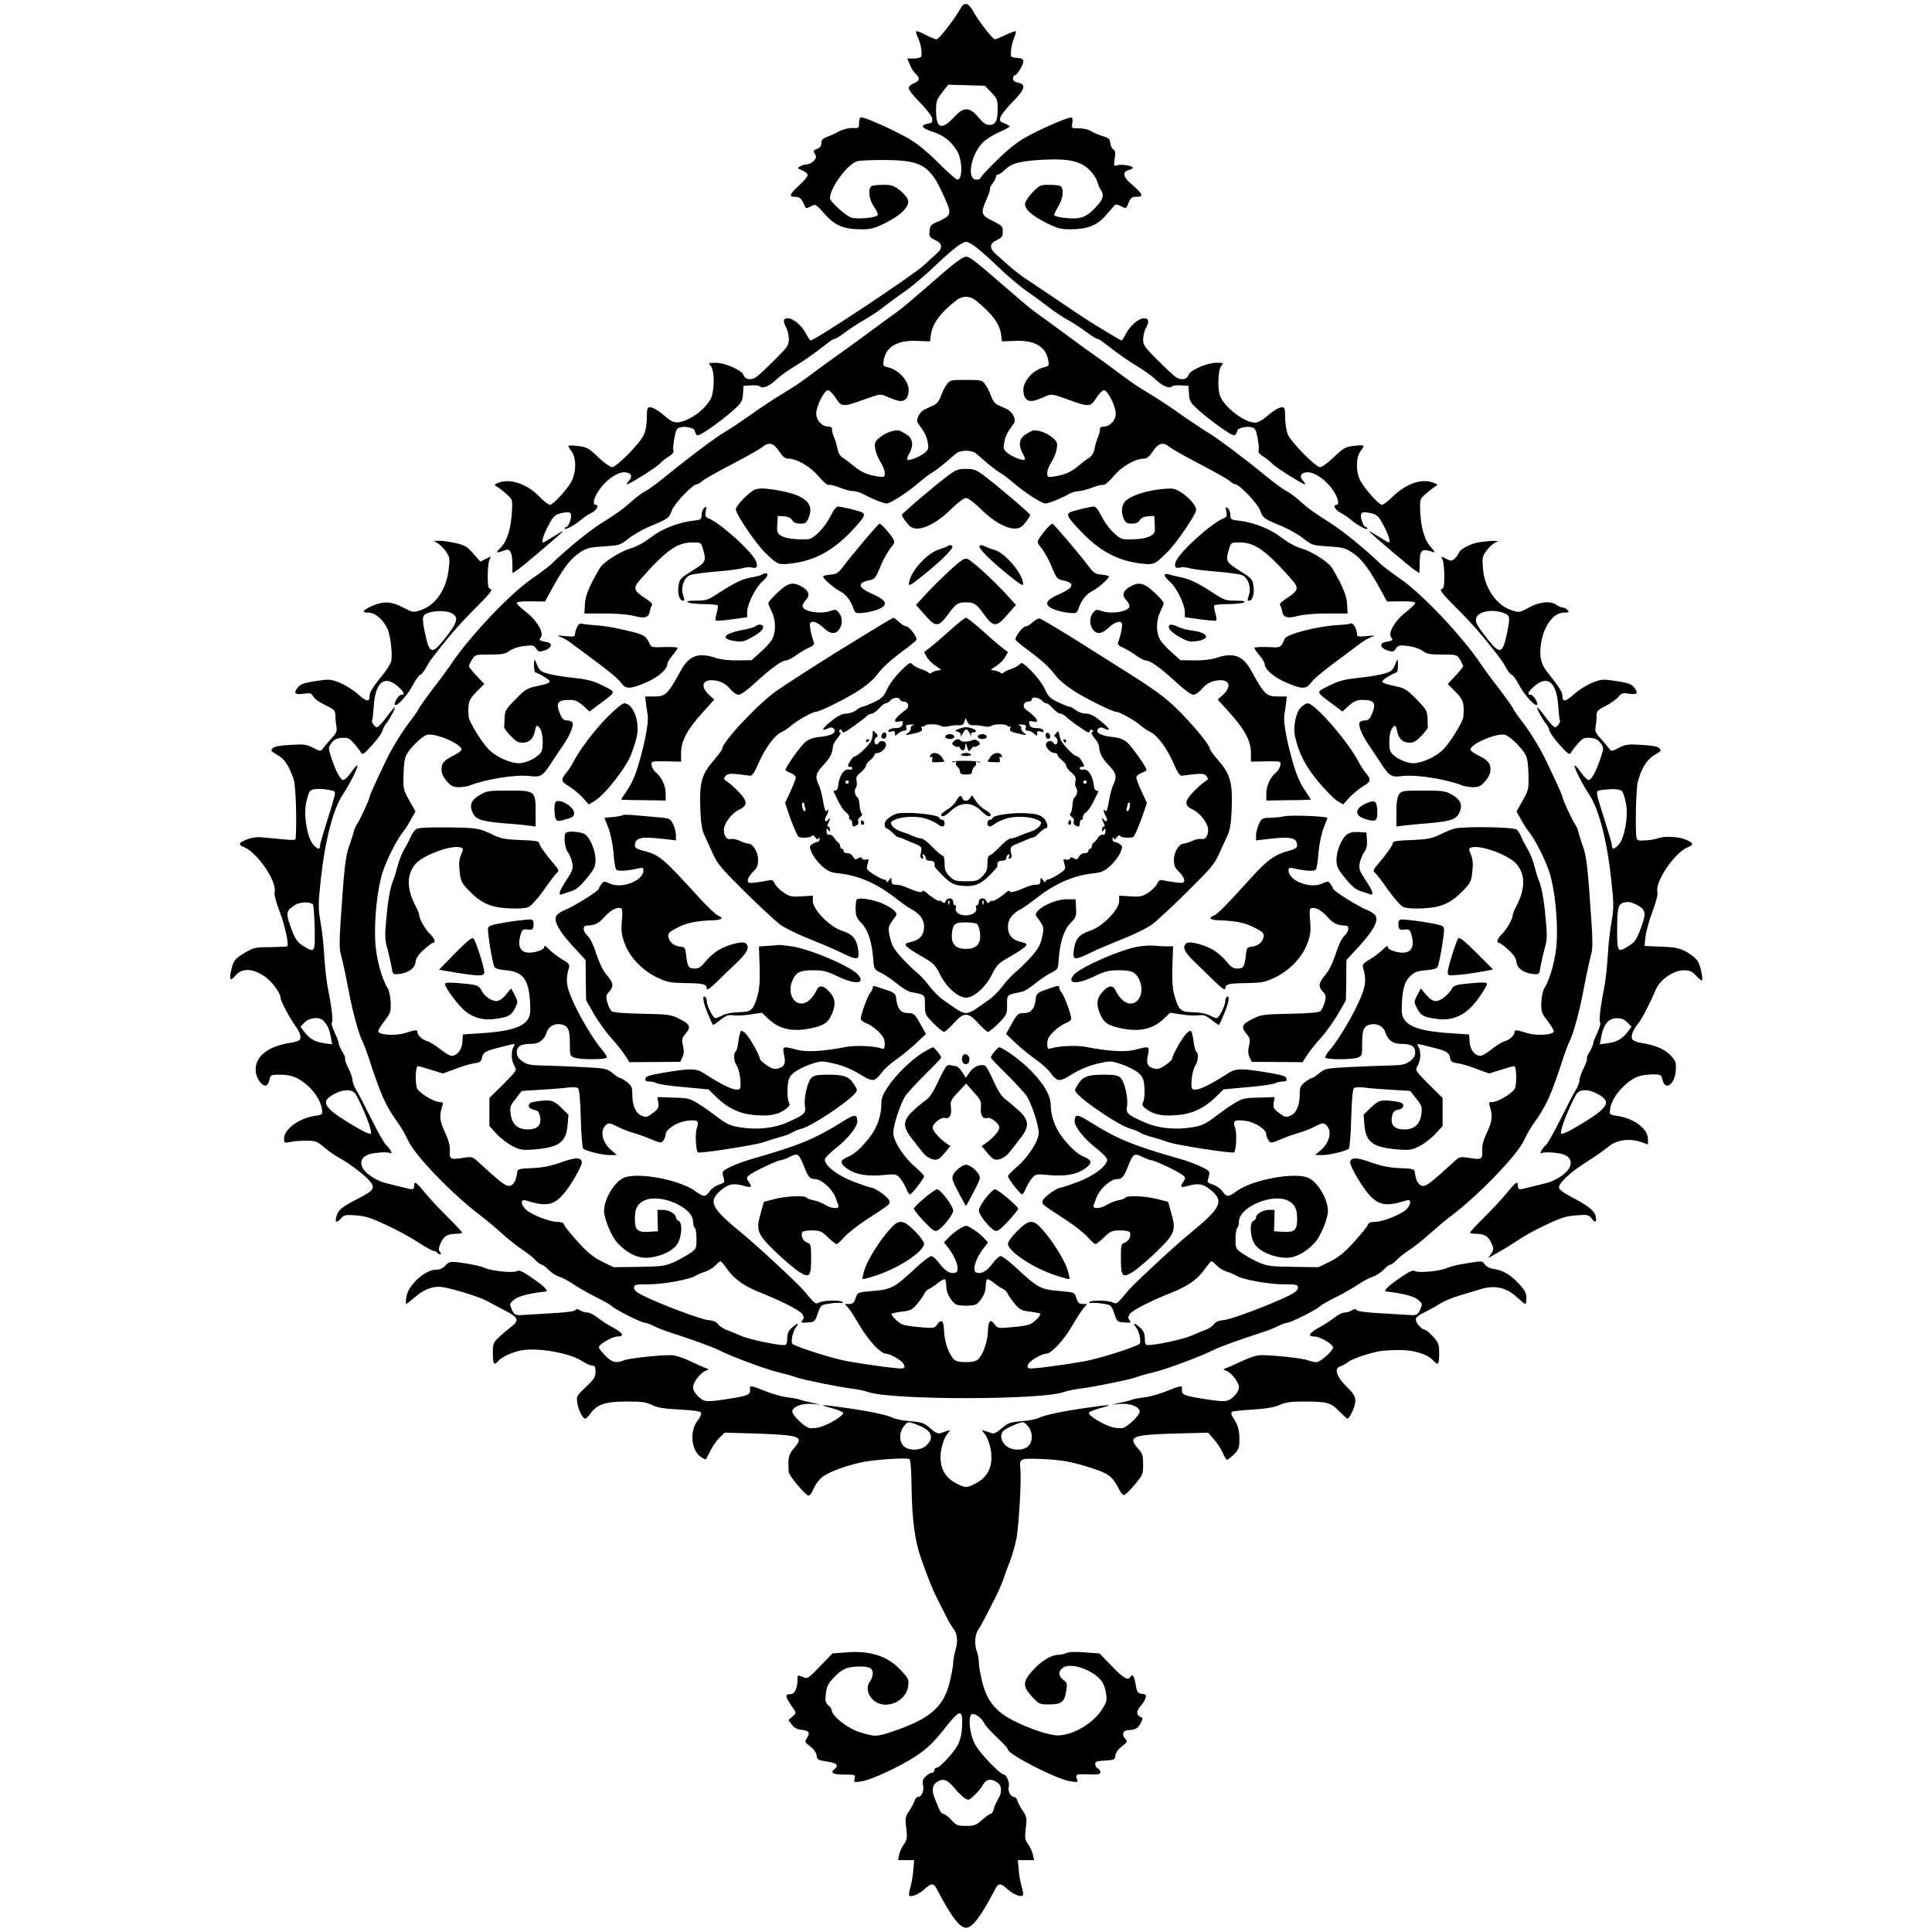 <?xml version="1.0" standalone="no"?>
<!DOCTYPE svg PUBLIC "-//W3C//DTD SVG 20010904//EN"
 "http://www.w3.org/TR/2001/REC-SVG-20010904/DTD/svg10.dtd">
<svg version="1.0" xmlns="http://www.w3.org/2000/svg"
 width="1129pt" height="1129pt" viewBox="0 0 1129 1129"
 preserveAspectRatio="xMidYMid meet">
<g transform="translate(0,1129) scale(0.1,-0.1)"
fill="#000000" stroke="none">
<path d="M5612 11239 c-32 -59 -125 -179 -139 -179 -7 0 -36 12 -64 26 -27 15
-52 24 -55 21 -3 -3 1 -18 9 -34 20 -39 30 -110 16 -118 -6 -4 -25 -7 -44 -7
l-33 0 15 -36 c8 -21 23 -44 34 -54 27 -23 24 -42 -11 -55 -18 -7 -30 -18 -30
-29 0 -9 30 -47 66 -83 36 -36 68 -78 71 -92 4 -23 1 -27 -27 -32 -46 -10 -33
-27 36 -49 58 -19 101 -53 136 -108 32 -52 35 -170 3 -170 -7 0 -60 46 -116
103 -76 74 -126 114 -183 145 -103 57 -256 123 -267 116 -5 -3 -9 -18 -9 -35
0 -27 -2 -29 -38 -27 -22 1 -55 -8 -78 -19 -21 -12 -54 -27 -71 -33 -25 -9
-33 -19 -33 -36 0 -17 -8 -28 -25 -34 -22 -8 -24 -12 -13 -29 10 -17 9 -23 -6
-40 -11 -12 -28 -21 -38 -21 -11 0 -29 -5 -40 -11 -20 -11 -20 -12 10 -25 18
-7 32 -19 32 -27 0 -8 -22 -35 -50 -60 -55 -51 -62 -67 -27 -67 29 0 40 -9 55
-43 11 -27 13 -27 40 -13 28 15 29 14 81 -44 60 -69 112 -90 218 -90 54 0 75
6 143 40 89 45 136 95 126 132 -4 13 -25 38 -47 56 -35 27 -49 32 -94 32 -29
0 -60 -3 -69 -6 -25 -10 -20 -75 9 -118 14 -20 25 -43 25 -50 0 -19 -131 -31
-162 -15 -42 22 -118 94 -118 110 0 62 103 201 160 217 14 4 79 7 145 7 237 0
282 -28 370 -232 38 -87 35 -94 -60 -135 -24 -11 -31 -20 -33 -48 -3 -32 1
-38 33 -53 45 -21 46 -48 3 -84 -18 -16 -48 -43 -68 -62 -54 -53 -634 -438
-662 -440 -4 -1 -16 16 -27 38 -25 48 -75 91 -107 91 -28 0 -30 -15 -9 -56 8
-16 15 -46 15 -67 0 -34 -8 -46 -84 -121 -46 -46 -95 -92 -109 -101 -30 -19
-63 -13 -72 13 -8 28 -108 72 -162 72 -44 0 -45 -1 -30 -18 25 -27 23 -156 -2
-197 -28 -46 -71 -85 -123 -111 -62 -31 -90 -30 -130 4 -50 43 -81 62 -100 62
-15 0 -18 -9 -18 -62 0 -38 -7 -78 -18 -100 -23 -50 -159 -188 -185 -188 -11
0 -47 26 -81 58 -55 53 -66 59 -115 65 -30 4 -57 5 -59 2 -2 -2 5 -16 17 -31
32 -41 29 -131 -5 -187 -33 -53 -104 -127 -121 -127 -8 0 -33 20 -58 45 -74
77 -173 111 -242 84 -26 -10 -27 -12 -9 -23 11 -6 36 -25 55 -43 35 -30 36
-33 33 -95 -5 -104 -27 -177 -64 -216 -35 -36 -33 -37 27 -16 25 9 38 -16 39
-74 l1 -61 27 17 c28 18 268 222 268 228 0 2 -25 -12 -55 -31 -30 -19 -57 -35
-60 -35 -12 0 -3 34 24 88 35 69 44 77 94 86 29 5 39 3 43 -9 7 -18 -14 -75
-27 -75 -5 0 -9 -4 -9 -10 0 -11 65 25 100 56 14 12 40 29 58 38 30 15 45 46
22 46 -19 0 -10 42 20 85 40 59 105 105 147 105 41 0 53 -23 28 -50 -10 -11
-15 -20 -10 -20 14 0 171 99 190 120 10 11 34 30 52 42 23 13 32 26 28 36 -3
8 0 41 6 72 10 52 14 59 40 64 30 6 79 -7 79 -21 0 -5 4 -14 9 -22 7 -11 24
-3 82 37 41 28 100 74 131 102 52 46 57 55 60 98 l3 47 44 3 c24 2 48 -1 54
-7 14 -14 56 4 97 44 19 18 67 52 105 75 62 38 95 61 197 139 14 12 31 21 36
21 6 0 33 17 61 38 28 21 78 54 112 73 34 19 85 53 115 77 30 23 85 64 123 90
38 26 118 94 179 152 60 58 125 113 145 123 34 19 35 19 76 -7 23 -15 87 -70
142 -124 55 -53 132 -118 170 -144 38 -26 93 -67 123 -90 30 -24 81 -58 115
-77 34 -19 84 -52 112 -73 28 -21 55 -38 61 -38 5 0 22 -9 36 -21 102 -78 135
-101 197 -139 39 -23 86 -57 105 -75 41 -40 83 -58 97 -44 6 6 30 9 54 7 l44
-3 3 -47 c3 -43 8 -52 60 -98 31 -28 90 -74 131 -102 58 -40 75 -48 82 -37 5
8 9 17 9 22 0 14 49 27 79 21 26 -5 30 -12 40 -64 6 -31 9 -64 6 -72 -4 -10 5
-23 28 -36 18 -12 42 -31 52 -42 19 -21 176 -120 190 -120 5 0 0 9 -10 20 -25
27 -13 50 28 50 42 0 107 -46 147 -105 30 -43 39 -85 20 -85 -23 0 -8 -31 23
-46 17 -9 43 -26 57 -38 35 -31 100 -67 100 -56 0 6 -4 10 -9 10 -13 0 -34 57
-27 75 4 12 14 14 43 9 50 -9 59 -17 94 -86 27 -54 36 -88 24 -88 -3 0 -30 16
-60 35 -30 19 -55 33 -55 31 0 -6 240 -210 268 -228 l27 -17 1 61 c2 78 11 85
84 60 8 -3 0 11 -18 30 -38 40 -60 118 -63 219 -2 60 -1 64 33 93 19 17 43 36
54 42 18 11 17 13 -9 23 -69 27 -161 -5 -240 -83 -26 -25 -53 -46 -61 -46 -19
0 -102 94 -127 142 -27 52 -26 137 2 172 12 15 19 29 16 32 -2 3 -29 2 -58 -2
-48 -6 -61 -14 -115 -66 -33 -32 -69 -58 -80 -58 -26 0 -169 146 -189 192 -8
21 -15 65 -15 98 0 51 -3 60 -18 60 -19 0 -50 -19 -100 -62 -18 -15 -44 -28
-58 -28 -61 0 -179 90 -204 156 -17 43 -12 155 7 176 15 17 14 18 -30 18 -54
0 -154 -44 -162 -72 -9 -26 -42 -32 -72 -13 -14 9 -63 55 -109 101 -76 76 -84
87 -84 121 1 21 7 49 15 63 22 39 19 60 -9 60 -32 0 -82 -43 -107 -91 -11 -22
-22 -39 -25 -39 -4 0 -123 71 -208 125 -17 11 -98 65 -179 120 -82 55 -166
112 -188 126 -21 15 -58 44 -82 65 -24 22 -57 51 -75 67 -42 36 -41 63 3 84
30 14 35 22 35 50 0 31 -5 35 -57 61 -70 33 -74 47 -38 127 14 32 23 60 20 63
-2 3 5 16 15 30 11 13 20 31 20 38 0 8 5 14 12 14 7 0 26 13 43 30 38 37 95
51 232 57 134 6 203 -8 253 -54 22 -19 44 -51 51 -71 6 -20 15 -41 19 -47 24
-33 18 -58 -23 -102 -57 -63 -92 -76 -178 -67 -41 4 -69 11 -69 18 0 6 12 29
25 51 29 47 34 110 9 119 -9 3 -39 6 -67 6 -47 0 -53 -3 -94 -45 -25 -27 -43
-55 -43 -68 0 -32 42 -68 127 -111 60 -30 83 -36 136 -36 99 0 157 22 206 78
23 26 47 53 52 60 8 9 16 9 40 -3 30 -16 30 -16 44 20 13 29 20 35 45 35 47 0
41 14 -38 83 -39 33 -42 64 -7 73 14 3 25 10 25 14 0 11 -68 22 -92 14 -19 -6
-20 -4 -14 39 5 35 4 47 -8 54 -8 4 -16 21 -18 37 -2 24 -10 31 -46 41 -23 7
-54 20 -67 29 -13 9 -45 16 -69 16 -45 0 -45 0 -40 29 3 16 2 31 -3 34 -12 7
-160 -56 -263 -112 -51 -27 -106 -71 -172 -135 -54 -52 -98 -100 -98 -106 0
-5 -11 -10 -24 -10 -58 0 -35 141 36 216 16 17 58 44 93 60 36 15 65 31 65 35
0 4 -14 12 -30 18 -26 9 -30 14 -24 35 3 13 35 53 70 89 73 73 82 104 34 114
-21 4 -30 11 -30 24 0 11 5 19 10 19 13 0 50 60 50 82 0 12 -10 18 -37 20 -38
3 -38 3 -35 43 2 22 10 55 18 74 8 19 12 36 10 38 -2 3 -29 -7 -59 -21 -29
-14 -58 -26 -63 -26 -13 0 -93 104 -124 159 -31 57 -54 63 -78 20z m181 -489
c34 -36 37 -44 37 -95 0 -71 -12 -95 -48 -95 -21 0 -38 12 -65 45 -52 61 -85
62 -141 1 -75 -80 -106 -68 -106 40 0 50 4 63 35 103 l36 46 107 -3 107 -3 38
-39z"/>
<path d="M5533 9714 c-48 -42 -127 -110 -176 -152 -48 -42 -104 -88 -125 -102
-20 -14 -89 -64 -152 -111 -63 -47 -149 -109 -190 -138 -41 -29 -95 -68 -120
-87 -96 -72 -118 -87 -201 -137 -48 -29 -131 -84 -185 -123 -55 -38 -121 -83
-149 -99 -52 -30 -202 -142 -343 -257 -46 -38 -98 -76 -115 -85 -18 -8 -53
-34 -79 -57 -61 -54 -86 -72 -188 -136 -73 -47 -204 -154 -290 -238 -14 -13
-64 -51 -112 -84 -128 -88 -366 -339 -474 -502 -19 -28 -65 -91 -103 -139 -37
-49 -74 -100 -82 -115 -7 -15 -28 -45 -45 -67 -52 -67 -108 -156 -146 -235
-54 -111 -98 -208 -98 -216 0 -12 -53 -128 -70 -154 -10 -14 -20 -36 -23 -50
-3 -14 -15 -51 -26 -83 -22 -58 -30 -129 -51 -446 -7 -104 -7 -156 1 -185 11
-40 21 -84 53 -249 20 -101 54 -224 74 -262 8 -16 23 -55 33 -85 74 -229 101
-290 178 -397 17 -23 41 -66 55 -96 38 -87 258 -315 426 -442 29 -22 85 -68
123 -103 39 -35 93 -78 121 -96 28 -18 62 -45 75 -60 14 -14 30 -26 36 -26 6
0 24 -13 40 -30 15 -16 44 -35 64 -41 20 -7 56 -26 81 -43 25 -17 70 -43 100
-59 94 -48 114 -59 131 -74 26 -22 169 -93 188 -93 9 0 32 -9 52 -19 19 -10
64 -28 100 -39 112 -36 240 -82 278 -101 73 -37 273 -112 349 -130 42 -10 90
-24 106 -30 33 -13 246 -56 326 -66 30 -3 73 -13 95 -20 135 -47 1005 -47
1140 0 22 7 65 17 95 20 80 10 293 53 326 66 16 6 64 20 106 30 76 18 276 93
349 130 38 19 166 65 278 101 36 11 81 29 100 39 20 10 43 19 52 19 19 0 162
71 188 93 17 15 37 26 131 74 30 16 75 42 100 59 25 17 61 36 81 43 20 6 49
25 64 41 16 17 34 30 40 30 6 0 22 12 36 26 13 15 47 42 75 60 28 18 83 61
121 96 39 35 91 79 117 98 160 119 394 361 432 447 14 30 38 73 55 96 77 107
104 168 178 397 10 30 25 69 33 85 20 38 54 161 74 262 32 165 42 209 53 249
8 29 8 81 1 185 -21 317 -29 388 -51 446 -11 32 -23 69 -26 83 -3 14 -13 36
-23 50 -17 26 -70 142 -70 154 0 8 -44 105 -98 216 -38 79 -94 168 -146 235
-17 22 -38 52 -45 67 -8 15 -45 66 -82 115 -38 48 -84 111 -103 139 -108 163
-346 414 -474 502 -48 33 -98 71 -112 84 -86 84 -217 191 -290 238 -102 64
-127 82 -188 136 -26 23 -61 49 -79 57 -17 9 -69 47 -115 85 -141 115 -291
227 -343 257 -27 16 -94 61 -149 99 -54 39 -137 94 -185 123 -83 50 -105 65
-201 137 -25 19 -79 58 -120 87 -41 29 -127 91 -190 138 -63 47 -132 97 -152
111 -21 14 -77 60 -125 102 -238 206 -265 228 -288 228 -15 0 -56 -28 -112
-76z m170 -180 c99 -82 138 -136 147 -198 l5 -41 76 3 c113 5 180 -33 194
-110 7 -36 6 -37 -33 -47 -57 -16 -112 -79 -112 -129 0 -25 7 -45 18 -55 19
-18 46 -13 117 19 27 12 38 11 115 -17 136 -49 142 -49 176 5 16 25 36 45 45
46 22 0 69 -93 69 -136 0 -21 -8 -40 -22 -54 -21 -19 -26 -21 -58 -24 -8 -1
-14 -7 -12 -14 1 -7 -4 -27 -11 -45 -8 -17 -17 -49 -21 -70 -5 -25 -16 -43
-34 -54 -15 -9 -42 -30 -61 -46 -41 -35 -80 -52 -138 -61 -42 -6 -43 -5 -43
21 0 15 11 43 24 62 13 20 27 54 31 77 6 37 3 43 -25 67 -34 29 -93 49 -118
40 -9 -4 -29 -15 -44 -25 -33 -23 -37 -64 -11 -109 9 -15 14 -31 11 -35 -9 -9
-73 16 -102 40 -22 19 -24 25 -17 63 7 37 17 56 56 109 15 21 -7 67 -40 83
-17 7 -41 19 -55 25 -15 7 -30 26 -38 50 -7 21 -21 51 -33 67 -20 28 -22 29
-114 29 -92 0 -94 -1 -114 -29 -12 -16 -26 -46 -33 -67 -9 -25 -23 -43 -40
-51 -16 -7 -40 -19 -55 -26 -31 -14 -53 -61 -38 -81 39 -53 49 -72 56 -109 7
-38 5 -44 -17 -63 -29 -24 -93 -49 -102 -40 -3 4 2 20 11 35 26 45 22 86 -10
109 -16 10 -36 21 -45 25 -25 9 -84 -11 -118 -40 -28 -24 -31 -30 -25 -67 4
-23 18 -57 31 -77 13 -19 24 -47 24 -62 0 -26 -1 -27 -42 -21 -59 9 -98 26
-139 61 -19 16 -46 37 -61 46 -18 11 -29 29 -34 54 -4 21 -13 53 -21 70 -7 18
-12 38 -11 45 2 7 -4 13 -12 14 -32 3 -37 5 -58 24 -14 14 -22 33 -22 54 0 43
47 136 69 136 9 -1 29 -21 45 -46 34 -54 40 -54 176 -5 77 28 88 29 115 17 71
-32 98 -37 117 -19 11 10 18 30 18 55 0 50 -55 113 -112 129 -39 10 -40 11
-33 47 14 77 81 115 194 110 l76 -3 5 41 c9 64 61 133 153 202 34 25 77 23
110 -4z m-1150 -881 c20 -31 35 -43 52 -43 51 0 129 -45 178 -103 27 -32 53
-54 61 -51 7 3 36 -4 65 -16 28 -11 63 -20 77 -20 14 0 38 -7 52 -14 59 -32
128 -60 145 -58 25 3 122 66 187 122 30 26 65 52 78 59 12 6 46 32 75 56 28
25 59 51 68 58 8 7 33 13 54 13 21 0 46 -6 55 -13 8 -7 39 -33 67 -58 29 -24
63 -50 75 -56 13 -7 48 -33 78 -59 65 -56 162 -119 187 -122 17 -2 86 26 145
58 14 7 38 14 52 14 14 0 49 9 77 20 29 12 58 19 65 16 8 -3 34 19 61 51 49
58 127 103 178 103 17 0 32 12 52 43 34 50 60 56 99 24 16 -13 97 -58 179
-101 83 -43 159 -86 171 -97 11 -10 25 -19 32 -19 24 0 129 -110 146 -153 17
-46 20 -48 138 -97 36 -16 89 -46 116 -68 48 -38 53 -39 144 -45 84 -5 99 -9
140 -36 58 -39 99 -94 178 -240 l25 -46 83 1 c54 1 82 -3 82 -10 0 -6 -25 -30
-56 -54 -63 -49 -105 -122 -84 -147 13 -16 7 -20 -35 -27 -36 -6 -29 -35 10
-48 34 -11 38 -10 52 10 14 20 21 21 71 15 32 -4 68 -16 84 -28 24 -18 43 -22
115 -22 85 0 87 0 105 -30 10 -16 18 -34 18 -38 0 -4 -20 -30 -45 -56 l-45
-48 45 -45 c46 -46 53 -69 46 -148 -3 -28 -70 -139 -114 -186 -40 -44 -126
-84 -179 -84 -49 0 -124 41 -134 73 -10 32 -6 104 8 126 18 29 24 27 32 -11 9
-45 33 -68 72 -68 26 0 41 9 71 41 21 22 38 45 37 50 -1 5 -2 29 -2 54 -2 41
-8 51 -65 109 -56 57 -69 65 -122 76 -91 20 -94 24 -47 54 23 14 46 26 52 26
5 0 10 19 9 43 0 38 -1 40 -11 17 -20 -49 -24 -53 -68 -66 -25 -8 -92 -19
-150 -25 -86 -9 -117 -18 -174 -46 -78 -39 -79 -33 19 -106 l60 -45 37 34 c30
26 47 34 77 34 74 0 85 -17 57 -85 -12 -27 -21 -35 -41 -35 -14 0 -28 -6 -31
-14 -7 -18 17 -75 54 -129 16 -23 45 -67 65 -97 55 -86 66 -93 131 -85 81 10
254 -17 354 -56 13 -5 40 -9 61 -9 32 0 45 6 70 35 21 25 31 46 31 69 0 37
-15 54 -78 85 -24 12 -42 27 -39 34 11 35 156 95 201 83 29 -7 100 -76 122
-119 9 -17 15 -60 16 -115 2 -83 0 -90 -34 -150 l-36 -64 26 -46 c14 -26 33
-56 42 -67 40 -48 100 -167 125 -245 31 -100 49 -275 42 -405 -5 -92 -38 -216
-71 -267 -10 -15 -17 -50 -19 -85 -2 -56 1 -63 36 -108 20 -27 37 -54 37 -61
0 -22 -103 -29 -159 -10 -60 19 -71 20 -71 3 0 -18 -28 -43 -59 -52 -14 -4
-47 -25 -74 -46 -27 -22 -56 -39 -65 -39 -34 1 -61 35 -64 81 l-3 44 -105 7
c-217 14 -291 50 -289 141 2 108 14 157 47 190 28 27 41 33 94 37 40 3 64 10
69 20 11 22 42 204 37 225 -2 16 -23 22 -121 38 -66 10 -125 16 -134 13 -9 -4
-13 -16 -11 -33 3 -25 7 -28 35 -25 30 3 33 0 43 -39 21 -78 -16 -112 -99 -89
-26 7 -41 17 -41 26 0 11 -8 7 -27 -13 -16 -16 -50 -42 -76 -58 -40 -23 -47
-31 -42 -49 20 -66 17 -103 -15 -179 -37 -90 -130 -247 -177 -300 -19 -21 -31
-42 -28 -47 8 -13 156 -13 189 0 25 9 26 13 26 80 0 85 9 105 51 114 38 7 74
-12 84 -46 14 -45 45 -68 92 -68 60 0 83 -14 83 -50 0 -21 -9 -35 -32 -52 -29
-20 -46 -23 -133 -25 -55 -1 -158 -5 -230 -9 -123 -7 -132 -8 -165 -35 -19
-16 -39 -29 -45 -29 -5 0 -23 -11 -40 -24 -26 -21 -30 -31 -30 -73 0 -64 -20
-109 -55 -123 -26 -11 -33 -9 -65 16 -32 24 -36 32 -32 60 l6 33 -94 -3 c-86
-2 -96 -5 -146 -36 -30 -18 -72 -48 -94 -65 -69 -53 -91 -64 -152 -73 -98 -16
-199 -5 -278 31 -95 42 -107 53 -99 93 8 44 -14 142 -37 165 -15 15 -34 19
-99 19 -93 0 -123 -11 -151 -57 -21 -33 -21 -34 -3 -55 53 -58 255 -191 311
-204 16 -4 39 -13 52 -21 13 -9 47 -21 75 -28 28 -8 71 -21 96 -30 43 -16 369
-67 381 -59 13 8 18 110 7 142 -16 43 -4 51 61 42 55 -7 121 -50 121 -79 0 -9
6 -25 13 -35 12 -17 16 -17 73 7 32 14 79 30 104 37 24 7 67 23 93 37 47 23
50 23 68 7 35 -32 19 -102 -34 -146 l-32 -27 40 -1 c45 0 143 24 157 38 5 5
12 85 14 178 3 116 9 171 17 176 7 5 32 6 57 3 25 -4 96 -9 158 -13 l113 -7
35 -45 c33 -41 35 -49 30 -90 -8 -60 -41 -90 -100 -90 -57 0 -81 25 -72 74 5
28 12 36 36 41 20 4 30 13 30 24 0 14 -11 20 -46 25 -84 11 -97 8 -143 -36
l-43 -42 5 -59 c9 -103 50 -132 197 -144 68 -5 81 -3 126 20 27 14 69 46 92
71 l42 46 0 82 0 82 -81 80 c-80 81 -80 81 -65 108 18 30 21 80 6 109 -13 23
-16 23 62 3 99 -24 115 -32 121 -64 5 -23 12 -29 44 -33 21 -3 71 -17 111 -33
l74 -27 67 21 c37 12 73 22 79 22 13 0 17 -87 6 -127 -7 -26 -99 -83 -134 -83
-19 0 -21 -4 -15 -22 19 -60 16 -86 -14 -152 -21 -44 -31 -80 -30 -104 4 -56
-2 -60 -70 -49 -57 9 -61 8 -88 -16 -138 -126 -165 -147 -187 -147 -24 0 -42
28 -48 78 -3 21 -8 23 -88 26 -62 3 -108 12 -170 34 -84 31 -120 30 -120 -2 0
-21 61 -128 102 -177 60 -73 105 -82 226 -44 31 10 30 -24 -1 -53 -31 -30
-139 -72 -182 -72 -25 0 -38 -5 -42 -18 -3 -9 -39 -54 -80 -99 -57 -63 -89
-89 -141 -115 l-67 -33 -149 2 c-135 2 -153 5 -205 28 -31 14 -73 38 -93 52
-37 25 -38 28 -38 84 0 32 5 61 10 64 6 3 10 20 10 37 0 83 192 166 284 123
42 -20 56 -47 56 -109 0 -64 -15 -78 -80 -74 l-55 3 2 63 1 62 -32 0 c-35 0
-76 -24 -76 -44 0 -8 -7 -16 -15 -20 -25 -9 -20 -96 8 -137 28 -43 111 -78
183 -79 55 0 114 31 166 87 34 36 78 141 78 187 0 66 -56 163 -110 191 -75 39
-330 -7 -424 -76 -50 -36 -57 -36 -84 1 -12 16 -37 33 -55 38 -17 5 -31 13
-30 18 1 5 4 21 8 35 6 24 2 28 -47 52 -29 14 -84 34 -123 45 -270 77 -364
115 -519 212 -81 51 -95 52 -96 7 0 -32 57 -103 125 -156 36 -28 65 -58 65
-67 0 -36 -74 -93 -167 -129 -51 -19 -98 -35 -104 -35 -22 0 -99 -55 -105 -75
-7 -22 -13 -17 131 -111 55 -36 115 -83 133 -105 19 -21 38 -39 43 -39 5 0 29
18 51 40 38 36 47 40 94 40 33 0 54 -5 57 -12 7 -24 -6 -49 -29 -59 -23 -8
-24 -13 -24 -93 0 -106 9 -117 72 -77 25 16 86 68 137 117 107 104 115 124 85
227 l-18 64 -62 16 c-67 18 -179 23 -188 8 -3 -5 -22 -12 -42 -15 -19 -4 -50
-16 -67 -27 -35 -21 -77 -25 -77 -8 0 6 9 31 20 57 21 49 82 102 117 102 30 0
40 12 63 70 31 79 38 84 85 60 22 -11 46 -20 54 -20 18 0 161 -68 184 -88 16
-14 16 -17 1 -39 -20 -31 -16 -35 27 -23 62 18 93 12 137 -26 75 -64 57 -102
-113 -242 -49 -40 -146 -126 -214 -190 -131 -123 -142 -133 -194 -196 -29 -34
-36 -37 -55 -27 -25 13 -128 15 -136 2 -4 -5 2 -7 11 -5 10 2 40 1 67 -4 49
-7 50 -8 67 -57 17 -49 18 -50 60 -53 37 -3 41 -1 30 12 -9 11 -10 20 -1 35
11 21 117 76 245 127 95 37 155 80 195 137 18 26 36 47 39 47 4 0 18 -11 31
-25 12 -13 39 -30 59 -36 20 -6 45 -17 56 -24 36 -22 188 -50 275 -50 78 0 85
-2 85 -20 0 -14 -16 -28 -55 -47 -106 -52 -335 -138 -378 -142 -29 -2 -48 -10
-57 -23 -8 -11 -29 -26 -47 -33 -18 -6 -58 -23 -88 -36 -50 -21 -203 -54 -251
-54 -15 0 -19 8 -19 38 0 27 -7 44 -22 59 -39 35 -52 37 -28 5 19 -26 31 -89
18 -96 -46 -26 -242 -87 -323 -101 -143 -25 -307 -46 -320 -41 -13 4 -14 10
-5 26 11 21 79 60 105 60 28 0 102 79 150 162 27 46 57 93 68 105 l20 23 -25
0 c-21 0 -29 7 -38 34 -11 34 -11 34 -88 41 -123 10 -135 16 -271 143 -37 34
-75 62 -83 62 -9 0 -31 -20 -49 -45 -34 -45 -66 -62 -94 -51 -27 10 -3 86 47
148 l22 28 -25 26 c-13 15 -41 38 -63 51 -38 25 -39 25 -73 6 -19 -10 -48 -33
-65 -50 l-32 -33 22 -27 c50 -63 74 -139 47 -149 -28 -11 -60 6 -94 51 -18 25
-40 45 -49 45 -8 0 -46 -28 -83 -62 -136 -127 -148 -133 -271 -143 -77 -7 -77
-7 -88 -41 -9 -27 -17 -34 -38 -34 l-25 0 20 -23 c11 -12 41 -59 68 -105 48
-83 122 -162 150 -162 26 0 94 -39 105 -60 9 -16 8 -22 -5 -26 -13 -5 -177 16
-320 41 -81 14 -277 75 -323 101 -13 7 -1 70 18 96 24 32 11 30 -27 -5 -16
-15 -23 -32 -23 -59 0 -30 -4 -38 -19 -38 -48 0 -201 33 -251 54 -30 13 -70
30 -88 36 -18 7 -39 22 -47 33 -9 13 -28 21 -57 23 -43 4 -272 90 -378 142
-39 19 -55 33 -55 47 0 18 7 20 85 20 87 0 239 28 275 50 11 7 36 18 56 24 20
6 47 23 59 36 13 14 27 25 31 25 3 0 21 -21 39 -47 40 -57 100 -100 195 -137
128 -51 234 -106 245 -127 9 -15 8 -24 -1 -35 -11 -13 -7 -15 30 -12 42 3 43
4 60 53 17 49 18 50 67 57 27 5 57 6 67 4 9 -2 15 0 11 5 -8 13 -111 11 -136
-2 -19 -10 -26 -7 -55 27 -52 63 -63 73 -194 196 -68 64 -164 150 -214 190
-170 140 -188 178 -113 242 44 38 75 44 137 26 43 -12 47 -8 27 23 -15 22 -15
25 1 39 23 20 166 88 184 88 8 0 32 9 54 20 47 24 54 19 85 -60 23 -58 33 -70
63 -70 35 0 96 -53 117 -102 11 -26 20 -51 20 -57 0 -17 -42 -13 -77 8 -17 11
-48 23 -67 27 -20 3 -39 10 -42 15 -9 15 -121 10 -188 -8 l-62 -16 -18 -64
c-30 -103 -22 -123 85 -227 51 -49 112 -101 137 -117 63 -40 72 -29 72 77 0
80 -1 85 -24 93 -23 10 -36 35 -29 59 3 7 24 12 57 12 47 0 56 -4 94 -40 22
-22 46 -40 51 -40 5 0 24 18 43 39 18 22 78 69 133 105 144 94 138 89 131 111
-6 20 -83 75 -105 75 -6 0 -53 16 -104 35 -93 36 -167 93 -167 129 0 9 29 39
65 67 68 53 125 124 125 156 -1 45 -15 44 -96 -7 -155 -97 -249 -135 -519
-212 -38 -11 -94 -31 -123 -45 -49 -24 -53 -28 -47 -52 4 -14 7 -30 8 -35 1
-5 -13 -13 -30 -18 -18 -5 -43 -22 -55 -38 -27 -37 -34 -37 -84 -1 -94 69
-349 115 -424 76 -54 -28 -110 -125 -110 -191 0 -46 44 -151 78 -187 52 -56
111 -87 166 -87 72 1 155 36 183 79 28 41 33 128 8 137 -8 4 -15 12 -15 20 0
20 -41 44 -76 44 l-32 0 1 -62 2 -63 -55 -3 c-65 -4 -80 10 -80 74 0 62 14 89
56 109 92 43 284 -40 284 -123 0 -17 5 -34 10 -37 6 -3 10 -32 10 -64 0 -56
-1 -59 -37 -84 -21 -14 -63 -38 -94 -52 -52 -23 -70 -26 -205 -28 l-149 -2
-67 33 c-52 26 -84 52 -141 115 -41 45 -77 90 -80 100 -4 12 -17 17 -42 17
-43 0 -151 42 -182 72 -31 29 -32 63 0 53 120 -38 165 -29 225 44 41 49 102
156 102 177 0 32 -36 33 -120 2 -62 -22 -108 -31 -170 -34 -80 -3 -85 -5 -88
-26 -6 -50 -24 -78 -48 -78 -22 0 -49 21 -187 147 -27 24 -31 25 -88 16 -68
-11 -74 -7 -70 49 1 24 -9 60 -30 104 -30 66 -33 92 -14 152 6 18 4 22 -15 22
-35 0 -127 57 -134 83 -11 40 -7 127 6 127 6 0 42 -10 79 -22 l67 -21 74 27
c40 16 90 30 111 33 32 4 39 10 44 33 6 32 22 40 121 64 78 20 75 20 62 -3
-15 -29 -12 -79 6 -109 15 -27 15 -27 -65 -108 l-81 -80 0 -82 0 -82 42 -46
c23 -25 65 -57 92 -71 45 -23 58 -25 126 -20 147 12 188 41 197 144 l5 59 -43
42 c-46 44 -59 47 -143 36 -35 -5 -46 -11 -46 -25 0 -11 10 -20 30 -24 24 -5
31 -13 36 -41 9 -49 -15 -74 -72 -74 -59 0 -92 30 -100 90 -5 41 -3 49 30 90
l35 45 113 7 c62 4 133 9 158 13 25 3 50 2 57 -3 8 -5 14 -60 17 -176 2 -93 9
-173 14 -178 14 -14 112 -38 157 -38 l40 1 -32 27 c-53 44 -69 114 -34 146 18
16 21 16 68 -7 26 -14 69 -30 93 -37 25 -7 72 -23 104 -37 57 -24 61 -24 73
-7 7 10 13 26 13 35 0 29 66 72 121 79 65 9 77 1 61 -42 -11 -32 -6 -134 7
-142 12 -8 338 43 381 59 25 9 68 22 96 30 28 7 62 19 75 28 13 8 36 17 52 21
56 13 258 146 311 204 18 21 18 22 -3 55 -28 46 -58 57 -151 57 -65 0 -84 -4
-99 -19 -23 -23 -45 -121 -37 -165 8 -40 -4 -51 -99 -93 -79 -36 -180 -47
-278 -31 -61 9 -83 20 -152 73 -22 17 -64 47 -94 65 -50 31 -60 34 -146 36
l-94 3 6 -33 c4 -28 0 -36 -32 -60 -32 -25 -39 -27 -65 -16 -35 14 -55 59 -55
123 0 42 -4 52 -30 73 -17 13 -35 24 -40 24 -6 0 -26 13 -45 29 -33 27 -42 28
-165 35 -71 4 -175 8 -230 9 -87 2 -104 5 -132 25 -24 17 -33 31 -33 52 0 36
23 50 83 50 47 0 78 23 92 68 10 34 46 53 84 46 42 -9 51 -29 51 -114 0 -67 1
-71 26 -80 33 -13 181 -13 189 0 3 5 -9 26 -28 47 -47 53 -140 210 -177 300
-32 76 -35 113 -15 179 5 18 -2 26 -42 49 -26 16 -60 42 -75 58 -20 20 -28 24
-28 13 0 -9 -15 -19 -41 -26 -83 -23 -120 11 -99 89 10 39 13 42 43 39 28 -3
32 0 35 25 2 17 -2 29 -11 33 -9 3 -68 -3 -134 -13 -98 -16 -119 -22 -121 -38
-5 -21 26 -203 37 -225 5 -10 29 -17 69 -20 106 -9 138 -60 141 -227 2 -91
-72 -127 -289 -141 l-105 -7 -3 -44 c-3 -46 -30 -80 -64 -81 -9 0 -38 17 -65
39 -27 21 -60 42 -74 46 -31 9 -59 34 -59 52 0 17 -11 16 -71 -3 -56 -19 -159
-12 -159 10 0 7 17 34 38 61 34 45 37 52 35 108 -2 35 -9 70 -19 85 -33 51
-66 175 -71 267 -7 130 11 305 42 405 25 78 85 197 125 245 9 11 28 41 42 67
l26 46 -36 64 c-34 60 -36 67 -34 150 1 55 7 98 16 115 22 43 93 112 122 119
45 12 190 -48 201 -83 3 -7 -15 -22 -39 -34 -63 -31 -78 -48 -78 -85 0 -23 10
-44 31 -69 25 -29 38 -35 70 -35 21 0 48 4 61 9 100 39 273 66 354 56 65 -8
76 -1 131 85 20 30 49 74 65 97 37 54 61 111 54 129 -3 8 -17 14 -31 14 -20 0
-29 8 -41 35 -28 68 -17 85 57 85 30 0 47 -8 77 -34 l37 -34 60 45 c98 73 97
67 19 106 -57 28 -88 37 -174 46 -58 6 -125 17 -150 25 -44 13 -48 17 -68 66
-10 23 -11 21 -11 -17 -1 -24 4 -43 9 -43 6 0 29 -12 52 -26 47 -30 44 -34
-47 -54 -53 -11 -66 -19 -122 -76 -57 -58 -63 -68 -64 -109 -1 -25 -2 -49 -3
-54 -1 -5 16 -28 37 -50 30 -32 45 -41 71 -41 39 0 63 23 72 68 8 38 14 40 32
11 14 -22 18 -94 8 -126 -10 -32 -85 -73 -134 -73 -53 0 -139 40 -179 84 -44
47 -111 158 -114 186 -7 79 0 102 46 148 l45 45 -45 48 c-25 26 -45 52 -45 56
0 4 8 22 18 38 18 30 20 30 105 30 72 0 91 4 115 22 16 12 52 24 84 28 50 6
57 5 71 -15 14 -20 18 -21 52 -10 39 13 46 42 10 48 -42 7 -48 11 -35 27 21
25 -21 98 -84 147 -31 24 -56 48 -56 54 0 7 28 11 83 10 l82 -1 25 46 c79 146
120 201 178 240 41 27 56 31 140 36 91 6 96 7 144 45 27 22 80 52 116 68 118
49 121 51 138 97 17 43 122 153 146 153 7 0 21 9 32 19 12 11 89 54 171 97 83
43 163 88 179 101 39 32 65 26 99 -24z m977 -4882 c0 -35 25 -82 55 -103 5 -4
33 -8 60 -8 28 0 55 4 60 8 30 21 55 68 55 103 0 21 4 40 8 43 5 3 24 -7 43
-23 19 -15 42 -30 52 -34 9 -4 20 -15 24 -24 4 -10 22 -37 41 -60 32 -37 40
-42 93 -48 33 -4 59 -10 59 -13 -1 -15 -40 -52 -64 -62 -14 -5 -62 -13 -107
-16 -75 -7 -81 -5 -95 15 -26 37 -39 25 -41 -40 -3 -62 -27 -132 -57 -162 -12
-12 -34 -17 -71 -17 -37 0 -59 5 -71 17 -30 30 -54 100 -57 162 -2 65 -15 77
-41 40 -14 -20 -20 -22 -95 -15 -45 3 -93 11 -107 16 -24 10 -63 47 -64 62 0
3 26 9 59 13 53 6 61 11 93 48 19 23 37 50 41 60 4 9 15 20 24 24 10 4 33 19
52 34 19 16 38 26 43 23 4 -3 8 -22 8 -43z"/>
<path d="M5543 8513 c-78 -58 -273 -224 -273 -232 0 -10 32 -54 50 -68 43 -34
141 7 233 97 42 42 80 70 92 70 12 0 50 -28 92 -70 92 -90 190 -131 233 -97
18 14 50 58 50 68 0 8 -195 174 -273 232 -43 32 -58 37 -102 37 -44 0 -59 -5
-102 -37z"/>
<path d="M4413 8430 c-34 -14 -113 -95 -113 -116 0 -28 112 -194 168 -250 77
-76 79 -77 169 -65 125 17 228 73 331 179 80 84 93 104 71 117 -13 9 -118 34
-141 35 -11 0 -27 -20 -44 -55 -34 -68 -99 -135 -133 -136 -66 -4 -128 4 -154
19 -25 15 -28 21 -25 67 l3 50 35 -2 c23 -1 40 -9 49 -22 9 -15 24 -21 48 -21
29 0 36 5 48 33 40 95 -34 146 -245 171 -25 3 -55 1 -67 -4z"/>
<path d="M6745 8426 c-78 -13 -151 -41 -172 -68 -19 -24 -22 -61 -8 -95 12
-28 19 -33 48 -33 24 0 39 6 48 21 9 13 26 21 49 22 l35 2 3 -50 c3 -46 0 -52
-25 -67 -26 -15 -88 -23 -154 -19 -34 1 -99 68 -133 136 -17 35 -33 55 -44 55
-23 -1 -128 -26 -141 -35 -22 -13 -9 -33 72 -117 102 -106 205 -162 330 -179
90 -12 92 -11 169 65 53 52 168 221 168 246 0 37 -87 117 -137 124 -15 3 -64
-1 -108 -8z"/>
<path d="M4112 8318 c-7 -7 -12 -24 -12 -39 0 -24 -4 -27 -52 -32 -88 -11
-179 -47 -246 -98 -39 -30 -85 -55 -120 -65 -53 -15 -140 -69 -170 -104 -7 -8
-30 -49 -52 -91 -28 -56 -40 -92 -42 -130 l-3 -54 120 0 c74 0 140 -6 173 -15
61 -16 85 -8 90 31 2 13 8 28 12 33 5 5 -9 20 -33 36 -62 39 -73 55 -58 84 7
13 52 63 99 113 99 101 153 133 229 133 49 0 50 0 61 -39 21 -69 18 -76 -62
-126 -71 -44 -75 -49 -81 -90 -7 -43 6 -85 25 -85 12 0 12 -2 0 39 -12 44 9
97 44 111 14 5 81 14 148 20 68 5 139 14 158 20 19 5 42 7 52 4 29 -9 38 4 27
34 -21 56 -211 228 -283 255 -14 6 -17 14 -12 37 6 34 5 35 -12 18z"/>
<path d="M7166 8301 c5 -24 3 -32 -12 -38 -72 -27 -262 -199 -283 -255 -11
-30 -2 -43 27 -34 10 3 33 1 52 -4 19 -6 90 -15 158 -20 67 -6 134 -15 148
-20 35 -14 56 -67 44 -111 -12 -41 -12 -39 0 -39 19 0 32 42 25 85 -6 41 -10
46 -81 90 -80 50 -83 57 -62 126 11 39 12 39 61 39 76 0 130 -32 229 -133 47
-50 92 -100 99 -113 15 -29 4 -45 -58 -84 -24 -16 -38 -31 -33 -36 4 -5 10
-20 12 -33 5 -39 29 -47 90 -31 33 9 99 15 173 15 l120 0 -3 54 c-2 38 -14 74
-42 130 -22 42 -45 83 -52 91 -30 35 -117 89 -170 104 -35 10 -81 35 -120 65
-67 51 -158 87 -246 98 -48 5 -52 8 -52 33 0 15 -7 33 -15 40 -13 11 -14 8 -9
-19z"/>
<path d="M5048 8128 c-48 -57 -102 -123 -120 -148 -30 -39 -39 -45 -76 -48
-23 -2 -42 -7 -42 -11 0 -12 63 -68 97 -85 35 -17 65 -55 80 -101 9 -27 14
-30 49 -27 45 3 103 20 122 35 28 22 12 44 -58 75 -89 39 -94 66 -16 82 27 5
34 14 59 75 15 39 42 87 58 108 30 37 30 38 14 65 -21 32 -66 82 -75 82 -4 0
-45 -46 -92 -102z"/>
<path d="M6118 8203 c-14 -16 -33 -40 -43 -55 -16 -27 -16 -28 14 -65 16 -21
43 -69 58 -108 25 -61 32 -70 59 -75 78 -16 73 -43 -16 -82 -70 -31 -86 -53
-57 -75 18 -15 76 -32 121 -35 35 -3 40 0 49 27 15 46 45 84 80 101 34 17 97
73 97 85 0 4 -19 9 -42 11 -37 3 -46 9 -76 48 -52 70 -205 250 -212 250 -3 0
-18 -12 -32 -27z"/>
<path d="M5540 8100 c-8 -6 -31 -14 -50 -20 -65 -18 -159 -116 -176 -185 -9
-36 -1 -32 77 30 110 88 185 163 174 174 -7 7 -15 7 -25 1z"/>
<path d="M5724 8098 c-8 -12 71 -90 175 -173 78 -62 86 -66 77 -30 -16 64
-112 169 -166 182 -14 3 -37 12 -52 19 -20 10 -29 11 -34 2z"/>
<path d="M5541 7948 c-47 -44 -109 -106 -137 -137 l-51 -56 50 -57 c66 -76 81
-75 141 7 41 56 54 65 101 65 47 0 60 -9 101 -65 60 -82 75 -83 141 -7 l50 57
-51 56 c-92 100 -213 209 -236 214 -17 3 -42 -14 -109 -77z"/>
<path d="M4450 7931 c-8 -5 -35 -11 -58 -15 -51 -8 -101 -32 -193 -92 -61 -40
-72 -44 -130 -44 -45 0 -60 -3 -49 -10 8 -5 50 -10 92 -10 42 0 79 -4 82 -8 3
-5 0 -25 -6 -45 -6 -20 -9 -40 -5 -43 3 -3 45 0 94 7 l89 12 0 31 c1 46 51
147 90 179 41 34 36 62 -6 38z"/>
<path d="M6806 7931 c-3 -5 9 -22 28 -38 39 -32 89 -133 90 -179 l0 -31 89
-12 c49 -7 91 -10 94 -7 4 3 1 23 -5 43 -6 20 -9 40 -6 45 3 4 40 8 82 8 42 0
84 5 92 10 11 7 -4 10 -49 10 -58 0 -69 4 -130 44 -92 60 -139 83 -197 94 -27
5 -56 13 -65 16 -10 4 -20 3 -23 -3z"/>
<path d="M4595 7868 c-29 -16 -105 -90 -105 -103 0 -6 9 -28 20 -50 24 -48 25
-119 2 -161 -9 -17 -40 -51 -69 -76 l-51 -46 -82 -1 c-50 -1 -99 5 -126 14
-101 34 -156 15 -204 -71 -78 -142 -90 -154 -157 -154 l-53 0 5 -42 c3 -24 8
-55 10 -69 5 -35 -10 -126 -39 -234 -29 -108 -48 -155 -87 -212 -16 -23 -29
-43 -29 -45 0 -2 59 -4 130 -4 l130 -2 0 39 c0 46 -22 96 -56 124 -13 11 -25
31 -26 44 -3 23 -2 23 85 22 l87 -2 0 51 c0 69 35 136 123 233 l71 79 -32 29
c-58 55 -31 98 50 80 30 -7 52 -21 73 -45 17 -21 39 -36 51 -36 13 0 52 28 95
68 91 84 156 132 181 132 10 0 37 14 61 31 23 17 57 37 76 45 22 9 31 19 28
28 -16 41 -28 100 -23 113 8 20 43 8 81 -28 37 -35 68 -37 89 -7 21 30 20 71
-2 98 -15 18 -21 20 -45 11 -59 -23 -167 -5 -167 27 0 9 9 26 21 38 25 27 14
56 -31 79 -34 18 -57 19 -85 3z"/>
<path d="M6608 7864 c-44 -23 -54 -51 -29 -78 12 -12 21 -29 21 -38 0 -32
-108 -50 -167 -27 -24 9 -30 7 -45 -11 -22 -27 -23 -68 -2 -98 21 -30 52 -28
89 7 38 36 73 48 81 28 5 -13 -7 -72 -23 -113 -3 -9 6 -19 28 -28 19 -8 53
-28 76 -45 24 -17 51 -31 61 -31 25 0 90 -48 181 -132 43 -40 82 -68 95 -68
12 0 34 15 51 36 21 24 43 38 73 45 81 18 108 -25 50 -80 l-32 -29 71 -79 c88
-97 123 -164 123 -233 l0 -51 88 2 c86 1 87 1 84 -22 -1 -13 -13 -33 -26 -44
-34 -28 -56 -78 -56 -124 l0 -39 130 2 c71 0 130 2 130 4 0 2 -13 22 -29 45
-39 57 -58 104 -87 212 -29 108 -44 199 -39 234 2 14 7 45 10 69 l5 42 -53 0
c-67 0 -79 12 -157 154 -48 86 -103 105 -204 71 -27 -9 -76 -15 -126 -14 l-82
1 -51 46 c-29 25 -60 59 -69 76 -23 42 -22 113 2 161 11 22 20 44 20 50 0 14
-77 89 -107 104 -29 15 -52 13 -85 -5z"/>
<path d="M5100 7609 c-63 -39 -128 -78 -143 -88 -72 -42 -352 -221 -418 -267
-106 -74 -319 -300 -319 -340 0 -6 -22 -36 -49 -67 -70 -80 -84 -130 -79 -275
3 -84 9 -128 22 -157 10 -22 32 -71 50 -110 27 -62 49 -88 186 -224 85 -84
178 -170 205 -191 28 -21 102 -58 165 -83 63 -25 149 -61 190 -81 103 -50 113
-49 105 12 -9 66 -31 92 -95 113 -72 23 -170 124 -170 173 l0 32 -65 -4 c-58
-4 -70 -1 -106 22 -22 15 -45 38 -51 52 -10 21 -17 24 -37 19 -15 -3 -47 -8
-73 -12 -43 -5 -48 -3 -48 14 0 11 14 32 30 48 24 23 30 37 30 71 0 45 -30 94
-57 94 -8 0 -30 7 -49 16 -19 9 -43 14 -54 11 -23 -6 -40 18 -40 55 0 35 46
96 88 116 52 24 52 49 0 103 -24 25 -54 52 -68 61 -22 14 -23 17 -10 33 14 17
31 17 143 2 13 -1 26 18 51 76 38 87 95 163 135 180 14 6 40 23 56 38 32 28
122 79 141 79 23 0 180 78 251 124 40 26 85 63 100 83 40 53 79 89 159 149 40
29 75 58 79 64 8 14 -41 80 -60 80 -8 0 -26 11 -41 25 -15 14 -30 25 -33 25
-3 0 -58 -32 -121 -71z"/>
<path d="M5553 7608 c-44 -40 -97 -86 -117 -101 l-36 -28 17 -30 c10 -17 34
-40 53 -52 34 -22 35 -22 10 -25 -14 -2 -30 -8 -37 -13 -7 -6 -13 -6 -17 0 -4
5 -23 15 -44 21 -20 7 -43 19 -50 28 -11 14 -19 10 -68 -38 -32 -32 -66 -77
-80 -107 -20 -44 -30 -54 -78 -77 -30 -14 -60 -26 -66 -26 -7 0 -23 -9 -37
-20 -14 -11 -40 -20 -58 -20 -23 0 -48 -12 -84 -41 -55 -44 -67 -66 -26 -47
19 9 28 9 37 0 21 -21 -12 -41 -77 -48 -43 -4 -68 -13 -90 -31 -28 -24 -115
-146 -115 -162 0 -4 14 -12 30 -18 17 -6 30 -18 30 -26 0 -9 -14 -46 -31 -82
l-31 -67 17 -51 c22 -68 56 -147 64 -149 27 -6 67 -3 74 6 5 8 12 5 21 -7 11
-14 15 -15 19 -5 4 8 6 7 6 -4 1 -10 -5 -18 -12 -18 -7 0 -21 -6 -31 -13 -17
-12 -17 -16 -2 -51 9 -21 35 -55 58 -76 36 -32 52 -39 103 -44 114 -13 221
-60 329 -145 34 -26 73 -54 86 -61 54 -28 80 -62 80 -105 0 -49 -26 -79 -78
-90 -53 -11 -42 -23 88 -98 45 -26 59 -42 81 -87 36 -76 107 -140 154 -140 47
0 118 64 154 140 22 45 36 61 81 87 130 75 141 87 88 98 -52 11 -78 41 -78 90
0 43 26 77 80 105 13 7 52 35 86 61 108 85 215 132 329 145 51 5 67 12 103 44
23 21 49 55 58 76 15 35 15 39 -2 51 -10 7 -24 13 -31 13 -7 0 -13 8 -12 18 0
11 2 12 6 4 4 -10 8 -9 19 5 9 12 16 15 21 7 7 -9 47 -12 74 -6 8 2 42 81 64
149 l17 51 -31 67 c-17 36 -31 73 -31 82 0 8 14 20 30 26 17 6 30 14 30 18 0
16 -87 138 -115 162 -22 18 -47 27 -90 31 -65 7 -98 27 -77 48 9 9 18 9 37 0
41 -19 29 3 -26 47 -36 29 -61 41 -84 41 -18 0 -44 9 -58 20 -14 11 -30 20
-37 20 -6 0 -36 12 -66 26 -48 23 -58 33 -78 77 -14 30 -48 75 -80 107 -49 48
-57 52 -68 38 -7 -9 -30 -21 -50 -28 -21 -6 -40 -16 -44 -21 -4 -6 -10 -6 -17
0 -7 5 -23 11 -37 13 -25 3 -24 3 10 25 19 12 43 35 53 52 l17 30 -36 28 c-20
15 -73 61 -117 101 -44 39 -85 72 -92 72 -7 0 -48 -33 -92 -72z m-272 -418
c28 0 36 -30 13 -47 -66 -48 -84 -80 -40 -69 18 4 24 2 22 -9 -3 -23 -15 -30
-49 -30 -17 0 -32 -6 -35 -14 -3 -9 1 -11 17 -6 16 5 21 2 21 -11 0 -16 1 -16
18 -1 10 10 26 17 36 17 12 0 16 5 12 18 -5 14 1 17 27 18 17 1 24 -1 14 -3
-10 -3 -16 -11 -15 -18 2 -8 -6 -21 -17 -29 -18 -13 -16 -14 24 -5 56 12 64
17 57 36 -3 8 -2 11 3 8 5 -3 12 -1 15 4 8 12 77 11 93 -1 7 -6 27 -6 45 -2
18 4 45 7 60 6 20 -2 28 4 34 20 l7 23 10 -23 c7 -15 18 -22 36 -20 14 1 41
-2 59 -6 18 -4 38 -4 45 2 16 12 85 13 93 1 3 -5 10 -7 15 -4 5 3 6 0 3 -8 -7
-19 1 -24 57 -36 40 -9 42 -8 24 5 -11 8 -19 21 -17 29 1 7 -5 15 -15 18 -10
2 -3 4 14 3 26 -1 32 -4 27 -18 -4 -13 0 -18 12 -18 10 0 26 -7 36 -17 17 -15
18 -15 18 1 0 13 5 16 21 11 16 -5 20 -3 17 6 -3 8 -18 14 -35 14 -34 0 -46 7
-49 30 -2 11 4 13 22 9 44 -11 26 21 -40 69 -24 17 -15 47 14 47 11 0 20 6 20
14 0 17 44 10 61 -10 6 -8 17 -14 24 -14 6 0 24 -13 38 -30 15 -16 34 -30 41
-30 8 0 21 -6 28 -12 29 -28 128 -98 138 -98 5 0 10 5 10 11 0 5 5 7 12 3 9
-6 9 -9 0 -12 -8 -2 -4 -14 13 -34 14 -16 26 -37 27 -46 4 -47 16 -70 60 -117
41 -42 46 -67 24 -110 -8 -16 -20 -59 -26 -98 -8 -47 -15 -65 -21 -56 -6 10
-9 11 -9 1 0 -7 5 -21 12 -32 7 -10 9 -23 5 -27 -5 -4 -12 -1 -17 7 -13 20
-12 3 0 -21 7 -13 7 -19 0 -19 -5 0 -10 -8 -10 -17 0 -15 2 -16 10 -3 8 12 10
11 10 -8 0 -16 -5 -22 -16 -20 -9 2 -21 -6 -28 -17 -6 -11 -17 -24 -23 -28 -7
-4 -13 -15 -13 -22 0 -8 -4 -15 -10 -15 -5 0 -10 -6 -10 -13 0 -8 -10 -13 -22
-13 -13 1 -26 -8 -33 -20 -8 -17 -14 -19 -29 -10 -14 8 -20 8 -23 0 -2 -7 -13
-10 -23 -7 -17 5 -18 2 -10 -26 9 -31 7 -33 -37 -62 -26 -16 -53 -29 -60 -29
-7 0 -13 -5 -13 -12 0 -6 -7 -3 -15 8 -14 19 -14 18 -15 -3 0 -18 -6 -23 -26
-23 -14 0 -40 -6 -57 -14 -61 -27 -97 -36 -97 -24 0 6 -10 3 -22 -8 -30 -27
-78 -56 -78 -48 0 4 -7 1 -15 -6 -12 -10 -16 -9 -21 4 -9 24 -44 20 -44 -4 0
-11 -5 -20 -11 -20 -6 0 -8 -7 -5 -16 14 -36 -68 -59 -107 -30 -10 8 -15 20
-11 30 3 9 1 16 -5 16 -6 0 -11 9 -11 20 0 24 -35 28 -44 4 -5 -13 -9 -14 -21
-4 -8 7 -15 10 -15 6 0 -8 -48 21 -77 48 -13 11 -23 14 -23 8 0 -12 -36 -3
-97 24 -17 8 -43 14 -57 14 -20 0 -26 5 -26 23 -1 21 -1 22 -15 3 -8 -11 -15
-14 -15 -8 0 7 -6 12 -13 12 -7 0 -34 13 -60 29 -44 29 -46 31 -37 62 8 28 7
31 -10 26 -10 -3 -21 0 -23 7 -3 8 -9 8 -23 0 -15 -9 -21 -7 -29 10 -7 12 -20
21 -33 20 -12 0 -22 5 -22 13 0 7 -4 13 -10 13 -5 0 -10 7 -10 15 0 7 -6 18
-12 22 -7 4 -18 17 -24 28 -7 11 -19 19 -28 17 -11 -2 -16 4 -16 20 0 19 2 20
10 8 8 -13 10 -12 10 3 0 9 -5 17 -10 17 -7 0 -7 6 0 19 12 24 13 41 0 21 -5
-8 -12 -11 -17 -7 -4 4 -2 17 5 27 7 11 12 25 12 32 0 10 -3 9 -9 -1 -6 -9
-13 9 -21 56 -6 39 -18 82 -26 98 -22 43 -17 68 24 110 44 47 56 70 60 117 1
9 14 30 28 47 14 17 21 31 14 31 -6 0 -8 5 -4 12 6 9 9 9 12 0 2 -7 8 -12 13
-12 9 0 109 71 137 98 7 6 20 12 28 12 7 0 26 14 41 30 14 17 32 30 38 30 7 0
18 6 25 14 15 19 54 25 58 9 2 -7 12 -13 23 -13z m-581 -599 c0 -5 3 -16 6
-25 3 -9 2 -16 -4 -16 -5 0 -12 11 -14 25 -3 14 -1 25 3 25 5 0 9 -4 9 -9z
m1902 -16 c-2 -14 -9 -25 -14 -25 -6 0 -7 7 -4 16 3 9 6 20 6 25 0 5 4 9 9 9
4 0 6 -11 3 -25z m-1055 -567 c-3 -8 -6 -5 -6 6 -1 11 2 17 5 13 3 -3 4 -12 1
-19z m200 0 c-3 -8 -6 -5 -6 6 -1 11 2 17 5 13 3 -3 4 -12 1 -19z m-38 -117
c7 -5 15 -28 18 -52 7 -64 -19 -94 -82 -94 -63 0 -89 30 -82 94 6 52 17 61 82
61 28 0 56 -4 64 -9z"/>
<path d="M5610 7033 c-32 -11 -33 -13 -13 -19 14 -4 20 -12 17 -22 -2 -10 3
-5 11 11 18 33 26 33 43 -2 7 -14 10 -18 7 -8 -2 10 1 17 10 17 28 0 23 16 -8
25 -23 7 -42 7 -67 -2z"/>
<path d="M5100 7001 c0 -12 -5 -32 -11 -44 -14 -26 -79 -87 -94 -87 -6 0 -19
-13 -28 -30 -17 -27 -15 -34 6 -31 4 0 7 -4 7 -10 0 -6 -9 -9 -20 -6 -28 7
-57 -38 -63 -100 -1 -13 -8 -23 -15 -23 -8 0 -12 -3 -10 -7 32 -70 54 -107 73
-121 12 -9 20 -23 17 -30 -2 -6 1 -12 7 -12 6 0 11 -9 11 -20 0 -22 7 -25 29
-11 7 5 10 14 6 21 -4 6 1 18 11 25 12 9 15 18 9 22 -5 5 -11 26 -12 47 -1 22
-6 42 -11 45 -16 11 -22 43 -11 57 6 8 8 25 5 39 -5 21 -1 31 24 51 16 14 30
32 30 39 0 8 11 22 25 33 14 11 25 25 25 31 0 6 8 11 18 11 25 0 56 35 49 55
-7 17 -33 20 -42 5 -10 -17 -25 -11 -25 9 0 11 6 21 13 24 9 3 7 10 -5 23 -17
18 -18 18 -18 -5z m-140 -281 c0 -5 -4 -10 -10 -10 -5 0 -10 5 -10 10 0 6 5
10 10 10 6 0 10 -4 10 -10z"/>
<path d="M6170 7004 c-12 -13 -12 -18 -2 -21 6 -3 12 -13 12 -24 0 -20 -15
-26 -25 -9 -9 15 -35 12 -42 -5 -7 -20 24 -55 49 -55 10 0 18 -5 18 -11 0 -6
11 -20 25 -31 14 -11 25 -25 25 -33 0 -7 14 -25 30 -39 25 -20 29 -30 24 -51
-3 -14 -1 -31 5 -39 11 -14 5 -46 -11 -57 -5 -3 -10 -23 -11 -45 -1 -21 -6
-42 -12 -47 -6 -4 -3 -13 9 -22 10 -7 15 -19 11 -25 -4 -7 -1 -16 6 -21 22
-14 29 -11 29 11 0 11 5 20 11 20 6 0 9 6 7 12 -3 7 5 21 17 30 19 14 41 51
73 121 2 4 -2 7 -10 7 -7 0 -14 10 -15 23 -6 62 -35 107 -63 100 -11 -3 -20 0
-20 6 0 6 3 10 8 10 20 -3 22 4 5 31 -9 17 -22 30 -28 30 -21 0 -94 78 -100
106 -4 16 -8 33 -9 38 -1 4 -8 0 -16 -10z m180 -284 c0 -5 -4 -10 -10 -10 -5
0 -10 5 -10 10 0 6 5 10 10 10 6 0 10 -4 10 -10z"/>
<path d="M5157 7003 c-12 -12 -7 -30 8 -30 8 0 15 9 15 19 0 18 -11 24 -23 11z"/>
<path d="M6110 6993 c0 -11 7 -20 15 -20 18 0 16 28 -2 35 -8 2 -13 -5 -13
-15z"/>
<path d="M5525 6990 c-8 -13 20 -24 41 -16 20 8 9 26 -16 26 -10 0 -22 -5 -25
-10z"/>
<path d="M5715 6990 c-8 -13 20 -24 41 -16 20 8 9 26 -16 26 -10 0 -22 -5 -25
-10z"/>
<path d="M5060 6959 c0 -5 5 -7 10 -4 6 3 10 8 10 11 0 2 -4 4 -10 4 -5 0 -10
-5 -10 -11z"/>
<path d="M5571 6956 c-10 -12 -8 -17 8 -26 12 -6 21 -7 21 -3 0 4 5 0 11 -10
13 -22 29 -13 30 16 0 14 2 17 6 7 2 -8 7 -22 10 -30 4 -12 7 -12 19 4 8 11
14 17 14 13 0 -4 10 -3 21 4 19 10 20 12 6 26 -10 10 -22 13 -34 8 -25 -11
-64 -12 -69 -3 -8 13 -30 9 -43 -6z"/>
<path d="M6215 6960 c3 -5 8 -10 11 -10 2 0 4 5 4 10 0 6 -5 10 -11 10 -5 0
-7 -4 -4 -10z"/>
<path d="M5436 6874 c-4 -10 -2 -13 6 -8 7 5 9 1 6 -13 -5 -17 -1 -19 31 -17
20 1 37 2 39 3 1 1 -5 12 -14 26 -18 28 -59 34 -68 9z"/>
<path d="M5616 6881 c-3 -5 10 -9 29 -9 19 0 32 4 29 9 -3 5 -16 9 -29 9 -13
0 -26 -4 -29 -9z"/>
<path d="M5786 6865 c-9 -14 -15 -25 -14 -26 2 -1 19 -2 39 -3 32 -2 36 0 31
17 -3 14 -1 18 6 13 8 -5 10 -2 6 8 -9 25 -50 19 -68 -9z"/>
<path d="M5564 6838 c-3 -4 3 -5 12 -1 11 4 15 2 11 -4 -4 -6 0 -16 8 -23 8
-7 15 -20 15 -29 0 -13 9 -17 35 -17 26 0 35 4 35 17 0 9 7 22 15 29 8 7 12
17 8 23 -4 7 0 8 13 3 10 -4 15 -4 11 0 -9 10 -158 11 -163 2z"/>
<path d="M5588 6610 c-9 -17 -33 -40 -53 -51 -19 -12 -35 -25 -35 -30 0 -18
25 -8 55 21 58 56 126 56 180 0 16 -16 35 -30 42 -30 23 0 14 18 -21 38 -19
11 -42 33 -52 49 -10 15 -20 30 -22 33 -2 3 -8 -3 -13 -13 -12 -21 -38 -22
-45 -2 -9 22 -17 18 -36 -15z"/>
<path d="M5230 6532 c-39 -18 -60 -39 -60 -59 0 -13 4 -23 10 -23 5 0 21 -12
37 -27 15 -16 30 -27 33 -26 3 1 21 -5 40 -14 19 -8 49 -21 67 -28 31 -14 33
-19 21 -64 -1 -7 3 -16 10 -18 8 -3 10 1 5 13 -4 12 -3 15 5 10 7 -4 12 -14
12 -22 0 -8 10 -14 25 -14 22 0 30 -9 26 -32 0 -4 22 -29 49 -56 40 -39 60
-51 94 -56 78 -12 121 1 176 56 27 27 49 52 49 56 -4 23 4 32 26 32 15 0 25 6
25 14 0 8 5 18 12 22 8 5 9 2 5 -10 -5 -12 -3 -16 5 -13 7 2 11 11 10 18 -12
45 -10 50 21 64 18 7 48 20 67 28 19 9 37 15 40 14 3 -1 18 10 33 26 16 15 32
27 37 27 21 0 8 46 -18 65 -20 15 -47 21 -103 23 -80 4 -189 -13 -189 -29 0
-5 -7 -9 -15 -9 -8 0 -15 -9 -15 -20 0 -23 16 -26 39 -7 9 8 38 22 64 31 53
20 151 16 194 -7 21 -12 22 -14 8 -34 -8 -12 -32 -27 -53 -33 -20 -6 -51 -18
-69 -26 -17 -8 -38 -14 -48 -14 -9 0 -38 -22 -64 -50 -26 -27 -53 -50 -60 -50
-6 0 -11 -18 -11 -46 0 -37 -5 -51 -29 -75 -27 -26 -36 -29 -96 -29 -60 0 -69
3 -96 29 -24 24 -29 38 -29 75 0 28 -5 46 -11 46 -7 0 -34 23 -60 50 -26 28
-55 50 -64 50 -10 0 -31 6 -48 14 -18 8 -49 20 -69 26 -21 6 -45 21 -53 33
-14 20 -13 22 8 34 43 23 141 27 194 7 26 -9 55 -23 64 -31 23 -19 39 -16 39
7 0 11 -7 20 -15 20 -8 0 -15 4 -15 9 0 23 -218 42 -260 23z"/>
<path d="M5030 6486 c0 -9 5 -16 10 -16 6 0 10 4 10 9 0 6 -4 13 -10 16 -5 3
-10 -1 -10 -9z"/>
<path d="M6246 6491 c-4 -7 -5 -15 -2 -18 9 -9 19 4 14 18 -4 11 -6 11 -12 0z"/>
<path d="M6036 7655 c-15 -14 -33 -25 -41 -25 -19 0 -68 -66 -60 -80 4 -6 39
-35 79 -64 80 -60 119 -96 159 -149 15 -20 60 -57 100 -83 71 -46 228 -124
251 -124 19 0 109 -51 141 -79 17 -15 42 -32 56 -38 40 -17 97 -93 135 -180
25 -58 38 -77 51 -76 112 15 129 15 143 -2 13 -16 12 -19 -10 -33 -14 -9 -44
-36 -68 -61 -52 -54 -52 -79 0 -103 42 -20 88 -81 88 -116 0 -37 -17 -61 -40
-55 -11 3 -35 -2 -54 -11 -19 -9 -41 -16 -49 -16 -27 0 -57 -49 -57 -94 0 -34
6 -48 30 -71 17 -16 30 -37 30 -48 0 -17 -5 -19 -47 -14 -27 4 -59 9 -74 12
-20 5 -27 2 -37 -19 -6 -14 -29 -37 -51 -52 -36 -23 -48 -26 -106 -22 l-65 4
0 -32 c0 -49 -98 -150 -170 -173 -64 -21 -86 -47 -95 -113 -8 -61 2 -62 105
-12 41 20 127 56 190 81 63 25 138 62 165 83 28 21 120 107 205 191 137 136
159 162 186 224 18 39 40 88 50 110 13 29 19 73 22 157 5 145 -9 195 -79 275
-27 31 -49 61 -49 67 0 19 -73 110 -161 202 -93 96 -151 139 -403 296 -94 59
-184 116 -201 127 -77 49 -214 131 -227 136 -8 3 -27 -6 -42 -20z"/>
<path d="M3372 7625 c-7 -14 -12 -33 -12 -42 0 -13 -9 -15 -57 -10 -49 5 -53
4 -28 -5 17 -6 45 -22 64 -37 19 -14 56 -42 82 -61 132 -97 190 -144 209 -171
27 -37 53 -37 143 2 72 30 127 78 127 109 0 9 13 31 30 50 16 19 29 39 30 44
0 4 -34 6 -76 5 -61 -3 -78 -1 -84 11 -28 60 -29 61 -180 95 -41 10 -104 19
-140 21 -36 3 -72 7 -81 9 -10 4 -20 -4 -27 -20z"/>
<path d="M7889 7645 c-3 -2 -36 -6 -74 -8 -120 -7 -293 -52 -307 -79 -26 -56
-21 -53 -102 -49 -42 1 -76 -1 -76 -5 1 -5 14 -25 30 -44 17 -19 30 -41 30
-50 0 -31 55 -79 127 -109 90 -39 116 -39 143 -2 19 27 77 74 209 171 26 19
63 47 82 61 19 15 48 31 64 37 25 9 21 10 -27 5 -49 -5 -58 -3 -58 10 0 35
-27 76 -41 62z"/>
<path d="M4414 7630 c-5 -5 -42 -16 -82 -23 -108 -21 -124 -52 -32 -64 32 -5
51 -1 83 17 54 29 77 50 77 67 0 15 -31 18 -46 3z"/>
<path d="M6830 7627 c0 -17 23 -38 77 -67 32 -18 51 -22 83 -17 87 11 73 50
-23 62 -29 4 -65 13 -81 21 -37 18 -56 18 -56 1z"/>
<path d="M3550 7100 c-77 -77 -166 -195 -203 -269 -11 -20 -27 -45 -37 -56
-34 -40 -32 -53 15 -80 24 -15 60 -44 80 -66 l36 -40 36 22 c61 38 185 197
213 275 35 98 40 122 33 183 -7 59 -41 111 -75 111 -11 0 -52 -33 -98 -80z"/>
<path d="M7597 7151 c-26 -32 -41 -114 -29 -166 23 -100 60 -170 133 -260 42
-50 93 -102 112 -114 l36 -22 36 40 c20 22 56 51 80 66 47 27 49 40 15 80 -10
11 -26 36 -37 56 -60 120 -259 349 -301 349 -11 0 -31 -13 -45 -29z"/>
<path d="M2803 6644 c-47 -27 -60 -56 -44 -96 17 -45 48 -57 176 -68 66 -5
137 -12 158 -15 l37 -5 0 83 c0 126 -2 127 -158 127 -118 0 -130 -2 -169 -26z"/>
<path d="M8176 6648 c-11 -16 -16 -47 -16 -105 l0 -83 38 5 c20 3 91 10 157
15 128 11 159 23 176 68 16 41 3 69 -44 97 -41 23 -53 25 -170 25 -119 0 -127
-1 -141 -22z"/>
<path d="M3247 6604 c-10 -10 -9 -86 2 -102 7 -12 16 -12 57 0 41 11 49 18 49
37 0 36 -85 87 -108 65z"/>
<path d="M7985 6596 c-72 -31 -72 -74 -1 -94 59 -17 67 -9 64 58 -3 50 -15 57
-63 36z"/>
<path d="M3640 6527 c-3 -4 -28 -8 -55 -11 -28 -3 -51 -5 -52 -5 -1 -1 9 -27
22 -58 13 -35 25 -92 30 -144 3 -47 10 -91 15 -99 8 -13 57 -11 133 6 22 5 27
3 27 -13 0 -60 -128 -109 -197 -76 -32 15 -35 15 -48 -3 -8 -11 -15 -22 -15
-27 0 -12 -146 -104 -193 -122 -24 -9 -49 -25 -55 -36 -19 -30 13 -89 99 -182
l71 -77 1 -118 2 -117 45 -79 c25 -43 70 -106 100 -140 31 -33 67 -79 82 -102
l26 -41 148 1 149 1 13 27 c9 19 10 38 3 68 -8 36 -6 44 17 71 32 39 24 55
-44 88 -44 22 -64 24 -212 27 -107 2 -168 7 -178 15 -7 6 -19 29 -25 51 -9 36
-8 43 10 62 29 31 26 52 -13 98 -22 25 -43 69 -61 122 -15 50 -36 93 -50 106
-29 27 -33 60 -7 61 48 2 70 12 102 48 36 41 75 62 98 54 9 -4 11 -23 6 -76
-5 -60 -2 -82 17 -132 30 -80 102 -155 188 -197 60 -28 76 -31 166 -33 107 -1
125 -6 125 -33 0 -11 19 2 58 39 31 31 85 83 120 116 62 60 75 90 49 111 -19
16 -122 -13 -172 -49 -22 -16 -53 -45 -68 -64 -20 -26 -36 -35 -57 -35 -36 0
-43 11 -50 75 -5 47 -7 50 -35 53 -34 4 -61 24 -68 52 -7 25 1 34 58 62 50 26
108 37 198 40 54 1 70 14 34 27 -13 5 -64 53 -113 107 -213 234 -232 250 -331
274 -30 8 -43 16 -43 28 1 48 34 55 173 39 l67 -8 0 30 c0 17 -7 46 -16 64
-16 33 -19 35 -88 41 -39 3 -100 9 -136 12 -36 3 -67 4 -70 1z"/>
<path d="M7505 6520 c-22 -5 -61 -9 -86 -9 -42 -1 -47 -4 -62 -36 -9 -20 -17
-49 -17 -66 l0 -30 68 8 c138 16 171 9 172 -39 0 -12 -13 -20 -42 -28 -81 -20
-129 -52 -217 -149 -162 -179 -206 -223 -229 -232 -35 -13 -19 -26 35 -27 90
-3 148 -14 198 -40 57 -28 65 -37 58 -62 -7 -28 -34 -48 -68 -52 -28 -3 -30
-6 -35 -53 -7 -64 -14 -75 -50 -75 -21 0 -37 9 -57 35 -15 19 -46 48 -68 64
-50 36 -153 65 -172 49 -26 -21 -13 -51 50 -111 34 -33 88 -85 119 -116 39
-37 58 -50 58 -39 0 27 18 32 125 33 90 2 106 5 166 33 86 42 158 117 188 197
19 50 22 72 17 132 -5 53 -3 72 6 76 23 8 62 -13 98 -54 32 -36 54 -46 103
-48 25 -1 21 -34 -8 -61 -14 -13 -35 -56 -50 -106 -18 -53 -39 -97 -61 -122
-39 -46 -42 -67 -13 -98 18 -19 19 -26 10 -62 -6 -22 -18 -45 -25 -51 -10 -8
-71 -13 -178 -15 -148 -3 -168 -5 -212 -27 -68 -33 -76 -49 -44 -88 23 -27 25
-35 17 -71 -7 -30 -6 -49 3 -68 l13 -27 149 -1 148 -1 26 41 c15 23 51 69 82
102 30 34 75 97 100 140 l45 79 2 117 1 118 71 77 c86 93 118 152 99 182 -6
11 -31 27 -55 36 -47 18 -193 110 -193 122 0 5 -7 16 -15 27 -13 18 -16 18
-48 3 -69 -33 -197 16 -197 76 0 16 5 18 28 13 75 -17 124 -19 132 -6 5 8 12
52 15 99 5 52 17 109 30 144 13 31 23 57 22 58 -23 10 -215 17 -252 9z"/>
<path d="M2431 6444 c-10 -7 -24 -28 -32 -46 -7 -18 -24 -50 -37 -72 -13 -21
-30 -64 -38 -95 -8 -31 -18 -65 -23 -76 -20 -47 -33 -118 -43 -230 -10 -103
-9 -129 5 -175 8 -30 19 -77 24 -105 8 -50 8 -50 43 -47 56 6 94 33 98 69 2
22 16 44 47 72 25 23 49 41 55 41 18 0 10 26 -16 51 -27 25 -64 89 -64 111 0
7 -9 30 -20 51 -54 101 -55 185 -3 247 45 54 216 116 267 97 14 -5 14 -10 0
-42 -11 -27 -13 -53 -8 -98 6 -56 11 -67 53 -110 70 -74 128 -100 233 -105 54
-3 99 0 115 7 17 7 53 47 91 100 34 49 69 95 77 101 13 11 11 18 -17 50 -51
59 -88 112 -88 126 0 8 -31 13 -108 15 -91 4 -115 8 -162 31 -81 39 -91 41
-268 43 -118 1 -168 -2 -181 -11z"/>
<path d="M8495 6447 c-16 -5 -55 -21 -85 -36 -46 -22 -72 -26 -162 -30 -77 -2
-108 -7 -108 -15 0 -14 -37 -67 -88 -126 -28 -32 -30 -39 -17 -50 8 -6 43 -52
77 -101 38 -53 74 -93 91 -100 16 -7 61 -10 115 -7 105 5 163 31 233 105 42
43 47 54 53 110 5 45 3 71 -8 98 -14 32 -14 37 0 42 51 19 222 -43 267 -97 52
-62 51 -146 -3 -247 -11 -21 -20 -44 -20 -51 0 -22 -37 -86 -64 -111 -26 -25
-34 -51 -16 -51 6 0 30 -18 55 -41 31 -28 45 -50 47 -72 4 -36 42 -63 98 -69
35 -3 35 -3 43 47 5 28 16 75 24 105 14 46 15 72 5 175 -10 112 -23 183 -43
230 -5 11 -15 45 -23 76 -8 31 -25 74 -38 95 -13 22 -30 53 -37 71 -7 18 -20
38 -28 45 -19 16 -323 20 -368 5z"/>
<path d="M3307 6423 c-15 -14 -7 -91 12 -114 10 -13 21 -41 25 -62 6 -33 2
-45 -33 -99 -44 -65 -53 -95 -23 -83 9 4 30 11 46 16 35 10 57 29 107 92 32
40 39 57 39 92 0 53 -30 127 -61 149 -23 16 -99 22 -112 9z"/>
<path d="M7872 6414 c-32 -22 -62 -96 -62 -149 0 -35 7 -52 39 -92 50 -63 72
-82 107 -92 16 -5 37 -12 47 -16 29 -12 20 18 -24 83 -35 54 -39 65 -33 99 4
21 16 50 26 64 14 18 18 38 16 70 l-3 44 -45 3 c-30 2 -53 -3 -68 -14z"/>
<path d="M5007 6034 c-4 -4 -7 -29 -7 -55 0 -41 5 -53 36 -86 38 -40 60 -109
68 -218 3 -47 6 -51 42 -69 22 -10 63 -38 93 -62 29 -24 65 -47 80 -50 90 -18
86 -15 86 -76 0 -55 2 -59 50 -108 27 -27 55 -50 61 -50 7 0 32 23 57 50 33
37 52 50 72 50 20 0 39 -13 72 -50 25 -27 50 -50 57 -50 6 0 34 23 61 50 48
49 50 53 50 108 0 61 -4 58 86 76 15 3 51 26 80 50 30 24 71 52 93 62 36 18
39 22 42 69 8 110 30 178 68 219 34 35 37 43 34 90 l-3 51 -49 0 c-81 1 -204
-67 -180 -99 47 -64 46 -62 34 -121 -9 -44 -22 -68 -61 -113 -28 -31 -68 -71
-89 -88 -22 -17 -58 -56 -80 -85 -22 -30 -59 -67 -83 -83 -23 -16 -57 -40 -76
-53 -19 -13 -44 -23 -56 -23 -12 0 -37 10 -56 23 -19 13 -53 37 -76 53 -24 16
-61 53 -83 83 -22 29 -58 68 -80 85 -21 17 -61 57 -89 88 -39 45 -52 69 -61
113 -12 59 -13 57 34 121 14 18 -7 40 -68 70 -50 25 -145 42 -159 28z"/>
<path d="M2660 5720 l-95 -97 101 -17 c137 -22 164 -21 164 3 0 29 -50 184
-63 197 -9 8 -37 -15 -107 -86z"/>
<path d="M8522 5807 c-13 -16 -62 -173 -62 -199 0 -20 3 -20 73 -14 39 4 99
13 132 19 l60 12 -97 97 c-69 69 -100 93 -106 85z"/>
<path d="M4490 5763 l-55 -4 4 -118 c2 -89 -1 -132 -13 -172 -25 -84 -36 -93
-109 -94 -37 -1 -75 -8 -94 -18 -18 -9 -37 -17 -42 -17 -14 0 -51 73 -51 99 0
11 -4 23 -10 26 -18 11 -11 -34 16 -98 14 -34 28 -64 30 -66 2 -2 22 11 44 29
34 27 47 31 75 27 19 -3 65 -1 101 5 l66 10 37 -35 c67 -64 148 -80 264 -53
69 16 91 34 113 92 19 50 14 82 -19 118 -36 40 -62 42 -77 6 -7 -17 -26 -42
-42 -56 -72 -59 -140 34 -93 126 21 41 43 50 120 50 56 0 79 -6 139 -35 102
-49 163 -46 123 6 -36 48 -282 153 -392 169 -38 5 -72 9 -75 8 -3 -1 -30 -3
-60 -5z"/>
<path d="M6655 5759 c-101 -15 -348 -123 -382 -168 -40 -52 21 -55 123 -6 60
29 83 35 139 35 77 0 99 -9 120 -50 47 -92 -21 -185 -93 -126 -16 14 -35 39
-42 56 -15 36 -41 34 -77 -6 -33 -36 -38 -68 -19 -118 22 -58 44 -76 113 -92
116 -27 197 -11 264 53 l37 35 66 -10 c36 -6 82 -8 101 -5 28 4 41 0 75 -27
22 -18 42 -31 44 -29 2 2 16 32 30 66 27 64 34 109 16 98 -5 -3 -10 -15 -10
-26 0 -26 -37 -99 -51 -99 -5 0 -24 8 -42 17 -19 10 -57 17 -94 18 -73 1 -84
10 -109 94 -12 40 -15 83 -13 172 l4 119 -41 0 c-23 0 -54 2 -70 4 -16 2 -56
0 -89 -5z"/>
<path d="M2600 5540 c0 -22 80 -128 120 -160 49 -39 107 -54 175 -44 74 10 92
19 114 61 19 38 19 38 -1 78 l-21 39 -31 -37 c-19 -23 -40 -37 -54 -37 -31 0
-70 27 -88 61 -16 32 -26 35 -136 44 -56 5 -78 3 -78 -5z"/>
<path d="M8561 5541 c-49 -5 -66 -11 -75 -26 -21 -38 -68 -75 -95 -75 -18 0
-36 12 -57 37 l-31 37 -21 -39 c-20 -40 -20 -40 -1 -78 22 -42 40 -51 114 -61
104 -15 182 27 255 135 22 32 40 63 40 68 0 12 -24 12 -129 2z"/>
<path d="M5100 5519 c0 -7 -6 -20 -13 -28 -16 -18 -57 -130 -57 -154 0 -8 15
-20 32 -26 18 -7 50 -28 70 -48 29 -29 38 -45 38 -71 0 -31 -2 -34 -22 -28
-48 15 -150 18 -205 8 -132 -26 -228 -31 -284 -17 -86 23 -88 22 -77 -30 11
-52 3 -69 -39 -80 -19 -4 -36 1 -64 21 -22 15 -39 32 -39 38 0 17 -52 111 -78
141 -12 14 -26 23 -31 21 -5 -3 -12 -30 -16 -61 -3 -30 -11 -57 -16 -60 -14
-9 -11 -58 6 -82 19 -28 31 -128 16 -137 -23 -14 -88 15 -209 93 -44 28 -77
29 -232 3 -82 -14 -106 -21 -108 -35 -3 -13 3 -17 23 -17 14 0 35 -5 46 -11
11 -5 82 -16 159 -22 l140 -13 47 -46 c70 -67 140 -99 233 -105 83 -6 132 5
174 38 22 17 24 24 15 41 -6 12 -9 47 -7 81 4 51 9 64 35 87 17 15 60 37 97
50 66 22 67 22 144 4 50 -12 101 -33 146 -61 77 -47 86 -47 130 11 15 20 53
54 84 75 31 22 83 64 115 94 l58 55 -27 48 c-38 70 -43 74 -80 74 -39 0 -60
26 -66 79 -4 37 -10 41 -73 61 -22 7 -46 15 -52 17 -7 3 -13 -1 -13 -8z"/>
<path d="M6130 5513 c-70 -24 -74 -27 -78 -64 -6 -53 -27 -79 -66 -79 -37 0
-42 -4 -80 -74 l-27 -48 58 -55 c32 -30 84 -72 115 -94 31 -21 69 -55 84 -75
44 -58 53 -58 130 -11 45 28 96 49 146 61 77 18 78 18 144 -4 37 -13 80 -35
97 -50 26 -23 31 -36 35 -87 2 -34 -1 -69 -7 -81 -9 -17 -7 -24 15 -41 42 -33
91 -44 174 -38 93 6 163 38 233 105 l47 46 140 13 c77 6 148 17 159 22 11 6
32 11 46 11 20 0 26 4 23 17 -2 14 -26 21 -108 35 -155 26 -188 25 -232 -3
-121 -78 -186 -107 -209 -93 -15 9 -3 109 16 137 17 24 20 73 6 82 -5 3 -13
30 -16 60 -4 31 -11 58 -16 61 -5 2 -19 -7 -31 -21 -26 -30 -78 -124 -78 -141
0 -6 -17 -23 -39 -38 -28 -20 -45 -25 -64 -21 -42 11 -50 28 -39 80 11 52 9
53 -77 30 -56 -14 -152 -9 -284 17 -55 10 -157 7 -204 -8 -21 -6 -23 -3 -23
28 0 26 9 42 38 71 20 20 52 41 70 48 17 6 32 18 32 26 0 24 -41 136 -57 154
-7 8 -13 21 -13 27 0 15 -4 14 -60 -5z"/>
<path d="M5398 5142 c-66 -39 -162 -131 -208 -201 -33 -49 -40 -69 -40 -108 0
-55 -21 -121 -53 -168 -40 -59 -98 -116 -131 -130 -60 -25 -63 -40 -16 -74 49
-35 118 -47 219 -37 61 6 69 5 88 -16 12 -13 28 -40 37 -60 8 -21 19 -38 23
-38 11 0 83 93 83 107 0 5 -23 29 -50 52 -68 57 -130 154 -130 201 0 42 40
167 69 213 11 18 63 74 115 126 53 52 96 97 96 101 0 10 -40 60 -48 60 -4 0
-28 -13 -54 -28z"/>
<path d="M5811 5144 c-12 -15 -21 -30 -21 -34 0 -4 43 -49 96 -101 52 -52 104
-108 115 -126 29 -46 69 -171 69 -213 0 -47 -62 -144 -130 -201 -27 -23 -50
-47 -50 -52 0 -14 72 -107 83 -107 4 0 15 17 23 38 9 20 25 47 37 60 19 21 27
22 88 16 101 -10 170 2 219 37 47 34 44 49 -16 74 -33 14 -91 71 -131 130 -32
47 -53 113 -53 168 0 60 -50 140 -141 225 -54 50 -142 112 -161 112 -4 0 -16
-12 -27 -26z"/>
<path d="M5624 5116 c-9 -24 4 -48 23 -44 12 2 18 12 18 28 0 29 -32 41 -41
16z"/>
<path d="M5533 5062 c-6 -4 -30 -46 -51 -93 -29 -62 -49 -92 -73 -109 -19 -13
-53 -41 -76 -64 -58 -54 -59 -92 -3 -161 21 -28 49 -63 61 -78 24 -32 63 -50
88 -42 9 3 29 21 45 42 l30 36 -24 16 c-41 28 -80 73 -80 91 0 24 49 63 72 57
27 -7 41 18 35 62 -4 35 -1 43 42 89 l47 50 44 -50 c40 -43 45 -54 42 -89 -4
-45 10 -69 36 -62 23 6 72 -33 72 -57 0 -18 -39 -63 -80 -91 l-24 -16 30 -36
c16 -21 36 -39 45 -42 25 -8 64 10 88 42 12 15 40 50 61 78 56 69 55 107 -2
161 -24 22 -59 52 -78 66 -26 19 -46 49 -74 111 -21 47 -43 88 -50 90 -27 11
-68 -7 -89 -38 l-23 -33 -22 34 c-12 19 -29 34 -36 34 -8 0 -20 2 -28 5 -7 3
-18 1 -25 -3z"/>
<path d="M5614 4471 c-16 -10 -35 -29 -42 -43 -12 -22 -10 -32 28 -104 23 -43
43 -80 44 -81 1 -2 22 35 45 81 43 82 43 84 26 110 -10 15 -30 33 -45 41 -23
12 -30 12 -56 -4z"/>
<path d="M5401 4288 c-34 -28 -61 -56 -61 -62 1 -6 28 -39 60 -74 51 -53 63
-61 79 -52 32 17 91 92 91 116 0 26 -74 124 -94 124 -8 0 -41 -23 -75 -52z"/>
<path d="M5760 4289 c-22 -28 -40 -61 -40 -73 0 -24 59 -99 91 -116 16 -9 28
-1 79 52 32 35 59 68 60 74 0 14 -118 114 -136 114 -7 0 -32 -23 -54 -51z"/>
<path d="M5203 4110 c-61 -67 -132 -180 -150 -236 -9 -30 -15 -56 -12 -58 2
-2 36 6 74 19 137 44 285 142 285 188 0 10 -24 43 -54 73 -68 68 -93 70 -143
14z"/>
<path d="M5944 4096 c-30 -30 -54 -63 -54 -73 0 -46 148 -144 285 -188 39 -13
72 -21 74 -19 3 2 -3 28 -12 58 -18 56 -89 169 -150 236 -50 56 -75 54 -143
-14z"/>
<path d="M2560 8114 c14 -9 36 -31 48 -50 21 -32 22 -40 13 -108 -14 -112 -77
-203 -161 -231 -46 -15 -47 -15 -104 15 -69 36 -115 38 -179 10 -59 -26 -67
-40 -24 -40 39 0 85 -39 111 -94 18 -37 31 -153 22 -189 -3 -14 -21 -43 -38
-66 -69 -85 -88 -115 -88 -137 0 -38 -17 -36 -68 9 -26 24 -74 54 -106 67 -55
22 -61 22 -142 10 -70 -11 -89 -18 -104 -38 -27 -33 -17 -43 34 -36 38 6 46 3
55 -14 6 -11 26 -28 43 -37 18 -10 45 -24 61 -32 21 -11 27 -22 27 -47 0 -19
3 -47 6 -63 5 -25 0 -37 -30 -69 -19 -21 -41 -47 -49 -58 -13 -18 -15 -18 -57
4 -39 20 -55 22 -133 17 -60 -3 -94 -9 -104 -20 -13 -13 -10 -17 27 -38 43
-24 67 -61 96 -143 12 -34 19 -235 12 -340 -1 -19 8 -19 -186 0 -38 4 -67 1
-98 -11 -50 -19 -55 -31 -19 -45 76 -29 193 -199 180 -261 -4 -16 7 -58 29
-115 30 -79 55 -192 45 -203 -2 -3 -47 -5 -99 -6 -86 0 -99 -3 -145 -30 -62
-36 -71 -48 -84 -105 -13 -58 -5 -67 26 -30 36 43 96 42 164 -2 46 -29 99
-101 99 -132 0 -16 56 -121 86 -161 26 -36 36 -66 26 -81 -4 -6 -29 -14 -55
-18 -138 -21 -213 -85 -202 -172 5 -41 40 -85 60 -77 8 2 17 18 20 34 6 28 9
29 61 29 67 0 109 -17 164 -66 45 -41 77 -95 82 -140 3 -27 0 -29 -43 -35 -92
-14 -179 -78 -179 -132 0 -27 1 -28 38 -20 20 4 63 8 94 7 52 0 62 -4 105 -41
26 -22 64 -48 83 -58 47 -24 139 -92 173 -128 44 -48 37 -61 -62 -112 -97 -50
-116 -66 -126 -107 -9 -33 4 -36 29 -7 16 19 26 21 86 17 54 -4 89 -15 178
-57 61 -28 144 -73 186 -101 42 -27 82 -50 90 -50 8 0 18 -4 21 -10 3 -5 11
-10 17 -10 7 0 6 5 -1 14 -9 11 -9 22 3 49 17 42 41 57 90 57 20 0 36 3 36 7
0 4 -39 46 -87 94 -49 48 -108 112 -133 143 -49 60 -60 67 -60 36 0 -23 -8
-24 -59 -10 -20 5 -64 16 -98 24 -69 16 -139 65 -149 104 -12 42 18 68 85 75
33 4 68 4 77 0 14 -5 15 -3 6 14 -6 11 -18 26 -27 33 -9 8 -47 75 -84 149 -37
75 -77 152 -89 171 -12 19 -22 45 -22 58 0 12 -11 44 -25 71 -13 27 -22 51
-18 54 3 3 -4 21 -16 40 -11 19 -21 41 -21 48 0 8 -11 38 -25 66 -13 29 -20
55 -16 57 9 6 -1 92 -23 201 -8 39 -17 122 -21 185 -3 63 -13 154 -22 202 -14
80 -14 103 1 243 24 229 72 417 130 503 41 62 91 161 84 168 -3 3 -19 -14 -35
-38 -16 -23 -36 -44 -45 -46 -17 -3 -45 48 -74 136 -16 52 -16 54 3 80 15 20
30 28 60 30 35 3 44 -1 71 -32 17 -19 35 -43 41 -53 10 -16 16 -12 65 42 30
33 58 71 61 85 4 14 13 32 20 40 19 21 57 92 52 96 -2 2 -24 -23 -48 -56 -24
-33 -49 -60 -56 -60 -13 0 -36 34 -28 42 2 2 6 38 9 80 9 142 62 186 141 117
37 -33 44 -49 20 -49 -8 0 -21 -13 -30 -30 -11 -21 -12 -30 -3 -30 18 0 77 69
104 123 14 26 32 51 40 54 8 3 22 20 31 37 9 17 24 42 35 56 90 119 161 201
254 294 82 82 105 110 92 113 -15 4 -18 16 -18 79 0 42 5 84 11 95 10 20 10
20 -22 3 l-32 -16 -41 47 c-35 40 -50 49 -101 61 -33 7 -76 14 -95 14 l-35 -1
25 -15z m74 -405 c51 -24 43 -54 -43 -161 -64 -80 -81 -76 -103 22 -24 110
-23 124 10 137 37 15 105 16 136 2z m-711 -1035 c36 -7 38 -8 31 -38 -3 -17
-24 -85 -45 -151 -21 -66 -39 -128 -39 -137 0 -24 -12 -23 -39 6 -34 36 -57
164 -43 239 6 32 16 65 23 73 12 15 51 18 112 8z m-94 -669 c3 -4 8 -65 10
-136 3 -145 1 -149 -65 -108 -39 24 -50 40 -80 125 -24 69 -20 84 29 115 30
19 88 21 106 4z m63 -682 c23 -26 35 -53 42 -97 l7 -39 -48 7 c-52 7 -85 26
-117 69 l-20 27 24 25 c29 30 89 35 112 8z m181 -420 c19 -22 83 -167 92 -211
7 -32 6 -32 -21 -22 -36 14 -172 97 -202 124 -54 48 -50 71 17 106 46 24 93
25 114 3z"/>
<path d="M8637 8120 c-48 -9 -106 -40 -112 -61 -3 -9 -14 -24 -24 -33 -18 -16
-21 -16 -51 -1 -31 16 -31 16 -21 -4 6 -11 11 -53 11 -95 0 -63 -3 -75 -17
-79 -14 -3 9 -31 91 -113 93 -93 164 -175 254 -294 11 -14 26 -39 35 -56 9
-17 23 -34 31 -37 8 -3 26 -28 40 -54 27 -54 86 -123 104 -123 9 0 8 9 -3 30
-9 17 -22 30 -30 30 -24 0 -17 16 20 49 79 69 132 25 141 -117 3 -42 7 -78 9
-80 8 -8 -15 -42 -28 -42 -7 0 -32 27 -56 60 -24 33 -46 58 -48 56 -5 -4 33
-75 52 -96 7 -8 16 -26 20 -40 3 -14 31 -52 61 -85 49 -54 55 -58 65 -42 6 10
24 34 41 53 27 31 36 35 71 32 30 -2 45 -10 60 -30 19 -26 19 -28 3 -80 -29
-88 -57 -139 -74 -136 -9 2 -29 23 -45 46 -16 24 -32 41 -35 38 -7 -7 43 -106
84 -168 58 -86 106 -274 130 -503 15 -140 15 -163 1 -243 -9 -48 -19 -139 -22
-202 -4 -63 -13 -146 -21 -185 -22 -109 -32 -195 -23 -201 4 -2 -3 -28 -16
-57 -14 -28 -25 -58 -25 -66 0 -7 -10 -29 -21 -48 -12 -19 -19 -37 -16 -40 4
-3 -5 -27 -18 -54 -14 -27 -25 -59 -25 -71 0 -13 -10 -39 -22 -58 -12 -19 -52
-96 -89 -171 -37 -74 -75 -141 -84 -149 -9 -7 -21 -22 -27 -33 -9 -17 -8 -19
6 -14 9 4 44 4 77 0 67 -7 97 -33 85 -75 -10 -39 -80 -88 -149 -104 -34 -8
-78 -19 -98 -24 -51 -14 -59 -13 -59 10 0 31 -11 24 -60 -36 -25 -31 -84 -95
-132 -143 -49 -48 -88 -90 -88 -94 0 -4 16 -7 36 -7 48 0 73 -15 90 -56 13
-30 13 -37 -2 -60 l-17 -26 50 29 c27 15 63 37 79 47 84 56 138 86 222 125 74
35 108 45 164 49 66 5 72 3 89 -19 21 -29 32 -21 23 15 -8 32 -45 61 -141 111
-51 27 -73 44 -73 57 0 24 64 85 140 134 85 55 114 75 154 107 44 36 121 46
184 24 l42 -15 0 32 c0 59 -82 121 -179 135 -43 6 -46 8 -43 35 5 43 35 96 79
137 50 48 88 66 143 69 72 4 78 2 85 -29 15 -70 74 -27 78 57 2 46 -1 54 -32
86 -35 36 -90 59 -168 71 -23 4 -47 12 -53 20 -13 16 1 56 33 94 22 27 69 118
103 198 24 58 104 113 163 113 35 0 48 -6 71 -30 15 -16 31 -30 34 -30 11 0
-6 84 -22 112 -9 15 -38 39 -66 55 -44 23 -65 28 -148 31 l-98 4 6 57 c4 31
22 96 41 145 21 57 32 99 28 115 -13 62 104 232 180 261 35 13 31 25 -15 44
-45 18 -125 21 -163 7 -13 -5 -46 -11 -72 -12 -41 -3 -49 0 -52 16 -8 47 -3
289 8 327 21 79 54 132 99 157 37 21 40 25 27 38 -10 11 -44 17 -104 20 -78 5
-94 3 -133 -17 -42 -22 -44 -22 -57 -4 -8 11 -30 37 -49 58 -30 32 -35 44 -30
69 3 16 6 44 6 62 0 30 5 36 53 60 28 14 62 38 74 52 18 23 26 25 61 19 49 -7
58 3 32 36 -15 20 -34 27 -104 38 -81 12 -87 12 -142 -10 -32 -13 -80 -43
-106 -67 -51 -45 -68 -47 -68 -9 0 22 -19 52 -87 137 -38 47 -48 90 -39 161
15 107 72 188 134 188 30 0 33 2 22 15 -7 8 -20 15 -29 15 -9 0 -25 7 -35 15
-34 25 -103 19 -163 -16 -54 -30 -55 -30 -102 -14 -86 28 -155 128 -165 240
-5 61 -3 73 16 101 12 17 33 39 47 48 l26 15 -40 0 c-22 -1 -57 -5 -78 -9z
m150 -412 c39 -14 40 -24 15 -138 -22 -98 -39 -102 -103 -22 -66 83 -79 105
-73 129 11 40 92 56 161 31z m692 -1042 c7 -8 17 -41 23 -73 14 -75 -9 -203
-43 -239 -27 -29 -39 -30 -39 -6 0 9 -18 71 -39 137 -21 66 -42 134 -46 152
-6 29 -4 32 22 36 63 9 111 7 122 -7z m81 -661 c55 -28 61 -48 36 -118 -30
-86 -41 -102 -80 -126 -62 -39 -66 -34 -66 83 0 157 5 171 63 175 10 0 31 -6
47 -14z m-50 -690 l24 -25 -20 -27 c-32 -43 -65 -62 -117 -69 l-48 -7 7 39
c14 79 43 114 94 114 26 0 43 -7 60 -25z m-181 -414 c69 -36 73 -59 19 -107
-30 -27 -166 -110 -202 -124 -27 -10 -28 -10 -21 22 9 44 73 189 92 211 21 22
65 22 112 -2z"/>
<path d="M2603 3895 c-15 -17 -33 -25 -56 -25 -63 0 -161 -89 -172 -157 -4
-24 -4 -43 -2 -43 3 0 29 20 58 45 54 46 109 63 166 52 74 -15 211 -58 252
-81 25 -14 74 -40 109 -58 71 -37 77 -55 31 -90 -17 -13 -49 -39 -70 -59 -37
-35 -39 -40 -39 -98 0 -62 7 -73 31 -45 21 25 87 55 142 64 99 15 283 -18 352
-66 20 -13 45 -24 55 -24 16 0 20 -7 20 -36 0 -30 -8 -44 -56 -89 -55 -52 -57
-54 -50 -95 7 -42 31 -90 46 -90 5 0 19 14 31 31 37 52 88 69 212 69 89 0 115
-4 148 -21 31 -15 68 -21 161 -26 84 -4 121 -10 125 -19 3 -7 -7 -29 -22 -48
-47 -61 -35 -174 22 -211 14 -9 26 -15 28 -13 1 2 14 26 28 53 14 28 38 62 54
76 l28 27 145 -4 c80 -2 176 -7 215 -11 83 -10 91 -24 44 -77 -31 -36 -35 -54
-30 -138 1 -21 100 -138 116 -138 7 0 20 17 28 38 8 20 28 49 44 64 33 31 130
69 234 92 71 16 260 29 283 20 7 -3 12 -60 13 -174 3 -178 19 -300 52 -397 41
-117 70 -192 95 -239 13 -27 37 -74 53 -105 15 -31 34 -63 41 -72 26 -30 31
-76 17 -125 -8 -26 -15 -62 -15 -80 0 -18 -10 -70 -21 -115 -37 -145 -116
-212 -335 -286 -93 -31 -100 -31 -191 -3 -72 23 -163 95 -163 130 0 5 -9 17
-20 27 -17 16 -19 26 -14 69 5 40 14 59 43 89 47 51 77 65 137 68 71 3 94 -7
94 -39 0 -15 -7 -36 -15 -46 -24 -32 -18 -74 14 -107 67 -66 195 -18 208 78 5
39 3 44 -47 97 -74 79 -179 112 -316 100 l-79 -6 -73 -75 c-68 -71 -74 -75
-98 -64 -34 15 -34 15 -34 -18 0 -46 -17 -81 -39 -81 -38 0 -35 -13 21 -93 11
-16 9 -21 -11 -38 l-24 -20 20 -27 c13 -18 31 -28 54 -30 46 -5 55 -16 36 -46
-16 -24 -16 -26 17 -51 22 -16 36 -37 38 -53 3 -25 8 -28 61 -36 58 -8 71 -22
42 -46 -25 -21 -7 -30 61 -30 63 0 64 -1 58 -24 -6 -23 -5 -23 48 -14 54 9
212 83 301 140 73 47 113 85 184 176 82 104 99 106 95 9 -1 -45 -10 -83 -23
-110 -24 -47 -106 -137 -126 -137 -7 0 -13 -7 -13 -15 0 -8 -7 -15 -15 -15 -8
0 -24 -9 -36 -21 -16 -16 -20 -29 -15 -51 7 -34 -8 -68 -29 -68 -7 0 -17 -10
-20 -22 -4 -13 -18 -40 -32 -60 -21 -31 -24 -45 -19 -85 9 -76 8 -81 -13 -112
-12 -16 -24 -43 -27 -60 l-6 -31 47 0 47 0 -5 -58 c-2 -31 -10 -76 -17 -100
-7 -23 -10 -45 -7 -49 12 -11 56 8 89 37 42 38 54 38 75 -4 82 -157 131 -221
168 -221 37 0 86 64 168 221 21 42 33 42 75 4 33 -30 77 -48 89 -36 4 4 1 26
-6 49 -7 23 -16 68 -18 100 l-5 57 47 0 48 0 -7 31 c-3 17 -15 44 -27 60 -21
31 -22 36 -13 112 5 40 2 54 -19 85 -14 20 -28 47 -32 60 -3 12 -13 22 -20 22
-19 0 -38 36 -30 59 6 21 -13 71 -28 71 -22 0 -144 127 -170 178 -28 54 -40
143 -23 171 11 17 60 -13 75 -45 7 -15 41 -54 77 -87 35 -32 64 -64 64 -71 0
-27 279 -170 358 -184 47 -8 52 -8 47 7 -13 33 -9 35 63 32 61 -2 72 0 72 13
0 9 -7 19 -15 22 -8 4 -15 14 -15 25 0 15 9 18 58 21 54 3 57 5 60 30 2 16 17
37 38 53 34 26 34 28 18 46 -21 24 -11 49 20 49 38 0 56 10 72 41 13 26 13 30
0 35 -26 10 -27 36 -2 63 13 14 27 36 30 48 6 18 3 22 -21 25 -25 3 -29 8 -37
56 -9 50 -18 63 -31 42 -14 -22 -40 -7 -108 64 l-72 74 -87 6 c-55 5 -95 3
-107 -4 -11 -5 -31 -10 -46 -10 -40 0 -96 -33 -148 -89 -61 -66 -63 -95 -6
-156 40 -43 44 -45 98 -45 73 0 92 14 101 76 8 45 6 51 -16 67 -31 24 -31 52
0 73 50 32 188 -21 229 -88 8 -13 18 -43 21 -67 6 -38 3 -49 -29 -97 -51 -76
-159 -140 -247 -145 -48 -3 -171 37 -271 89 -99 51 -149 113 -176 219 -11 45
-21 98 -21 117 0 19 -5 47 -11 63 -16 42 -13 101 8 131 17 25 35 59 100 187
14 28 34 73 44 100 9 28 29 82 44 120 14 39 30 97 36 130 14 90 28 332 22 396
-7 68 -6 68 128 63 116 -5 178 -17 295 -55 95 -31 117 -49 154 -123 8 -16 20
-31 26 -33 6 -2 34 24 62 58 50 59 52 63 52 121 0 53 -4 65 -31 95 -61 70 -32
80 253 87 l158 4 32 -37 c18 -20 42 -55 52 -78 10 -24 22 -43 26 -43 5 0 22
13 39 29 21 20 32 39 33 63 3 68 -4 104 -29 142 -18 27 -22 41 -13 46 6 4 61
10 121 13 78 5 124 13 156 27 36 16 67 20 143 20 135 0 157 -6 206 -57 23 -23
45 -43 47 -43 14 0 47 72 47 102 0 29 -9 44 -50 84 -60 59 -76 108 -39 119 13
4 34 16 47 26 24 19 122 52 184 63 21 4 74 7 117 7 85 0 163 -24 197 -62 28
-31 34 -23 34 41 0 55 -3 63 -36 100 -20 22 -42 40 -48 40 -21 0 -59 48 -52
65 3 9 27 26 53 38 27 13 66 34 88 49 22 14 74 36 115 48 41 12 95 28 120 36
84 26 151 12 215 -47 23 -21 45 -39 49 -39 3 0 6 16 6 35 0 29 -9 46 -45 84
-49 53 -91 77 -147 86 -22 3 -44 15 -52 27 -16 22 -11 22 -146 -1 -25 -5 -58
-14 -75 -21 -41 -18 -165 -30 -185 -18 -12 8 -30 0 -75 -30 -78 -52 -114 -86
-95 -89 94 -10 160 -27 185 -47 27 -22 28 -25 16 -54 -15 -36 -23 -40 -71 -36
-19 1 -93 6 -165 10 -76 4 -133 11 -137 18 -5 8 -13 8 -28 -1 -11 -7 -30 -13
-43 -13 -12 0 -38 -13 -57 -28 -19 -16 -58 -41 -87 -57 -63 -33 -75 -55 -32
-55 32 0 109 -45 109 -64 0 -20 -75 -86 -97 -86 -12 0 -34 5 -50 11 -29 12
-207 31 -276 30 -22 0 -69 -15 -110 -35 -40 -19 -81 -37 -92 -41 -20 -7 -20
-7 1 -15 31 -12 74 -68 74 -97 0 -15 -12 -37 -32 -55 -35 -33 -49 -33 -208 -7
-81 14 -96 21 -93 48 3 27 -1 27 -89 -8 -40 -16 -98 -33 -128 -36 -30 -4 -62
-9 -70 -13 -8 -3 -40 -12 -70 -18 l-55 -13 51 5 c58 5 114 -17 114 -45 0 -21
-67 -86 -97 -95 -12 -4 -41 -2 -63 4 -53 14 -142 69 -137 84 2 6 32 18 68 28
83 21 61 22 -76 2 -142 -20 -253 -43 -285 -60 -14 -7 -59 -16 -101 -19 -68 -6
-79 -10 -115 -41 -25 -23 -45 -33 -56 -30 -10 4 -28 9 -39 13 l-22 6 22 -29
c12 -16 25 -55 31 -86 15 -94 -15 -160 -91 -198 -48 -25 -60 -25 -108 0 -76
38 -106 104 -91 198 6 31 19 70 31 86 l22 29 -22 -6 c-11 -4 -29 -9 -39 -13
-11 -3 -31 7 -56 30 -36 31 -47 35 -115 41 -42 3 -87 12 -101 19 -32 17 -143
40 -285 60 -137 20 -159 19 -76 -2 36 -10 66 -22 68 -28 5 -15 -84 -70 -137
-84 -22 -6 -51 -8 -63 -4 -30 9 -97 74 -97 95 0 28 56 50 114 45 l51 -5 -55
13 c-30 6 -62 15 -70 18 -8 4 -40 9 -70 13 -30 3 -88 20 -128 36 -88 35 -92
35 -89 8 3 -27 -12 -34 -93 -48 -159 -26 -173 -26 -208 7 -20 18 -32 40 -32
55 0 29 43 85 74 97 21 8 21 8 1 15 -11 4 -52 22 -92 41 -41 20 -88 35 -110
35 -69 1 -247 -18 -276 -30 -48 -19 -71 -13 -110 27 -20 21 -37 43 -37 49 0
18 78 63 109 63 43 0 31 22 -32 55 -29 16 -68 41 -87 57 -19 15 -45 28 -57 28
-13 0 -32 6 -43 13 -15 9 -23 9 -28 1 -4 -7 -61 -14 -137 -18 -71 -4 -146 -9
-165 -10 -48 -4 -56 0 -71 36 -12 29 -11 32 16 54 25 20 91 37 185 47 19 3
-17 37 -95 89 -45 30 -63 38 -75 30 -20 -12 -144 0 -185 18 -30 13 -94 26
-170 35 -33 3 -44 0 -62 -20z m2759 -932 c82 -31 100 -72 53 -118 -32 -33
-105 -35 -135 -5 -26 26 -26 80 1 114 24 31 26 31 81 9z m647 -9 c27 -34 27
-88 1 -114 -30 -30 -103 -28 -135 5 -29 28 -32 66 -9 86 18 15 92 48 111 48 6
1 21 -11 32 -25z m-435 -2109 c20 -25 49 -53 62 -62 24 -15 26 -15 60 18 20
19 42 46 50 62 17 31 47 35 82 11 27 -19 29 -58 4 -99 -10 -16 -22 -42 -25
-57 -4 -16 -12 -28 -18 -28 -7 0 -29 -16 -50 -35 -35 -31 -45 -35 -94 -35 -50
0 -57 3 -86 35 -18 19 -38 35 -46 35 -7 0 -18 12 -25 28 -6 15 -17 41 -24 59
-20 46 -17 80 8 97 37 26 61 19 102 -29z"/>
</g>
</svg>
